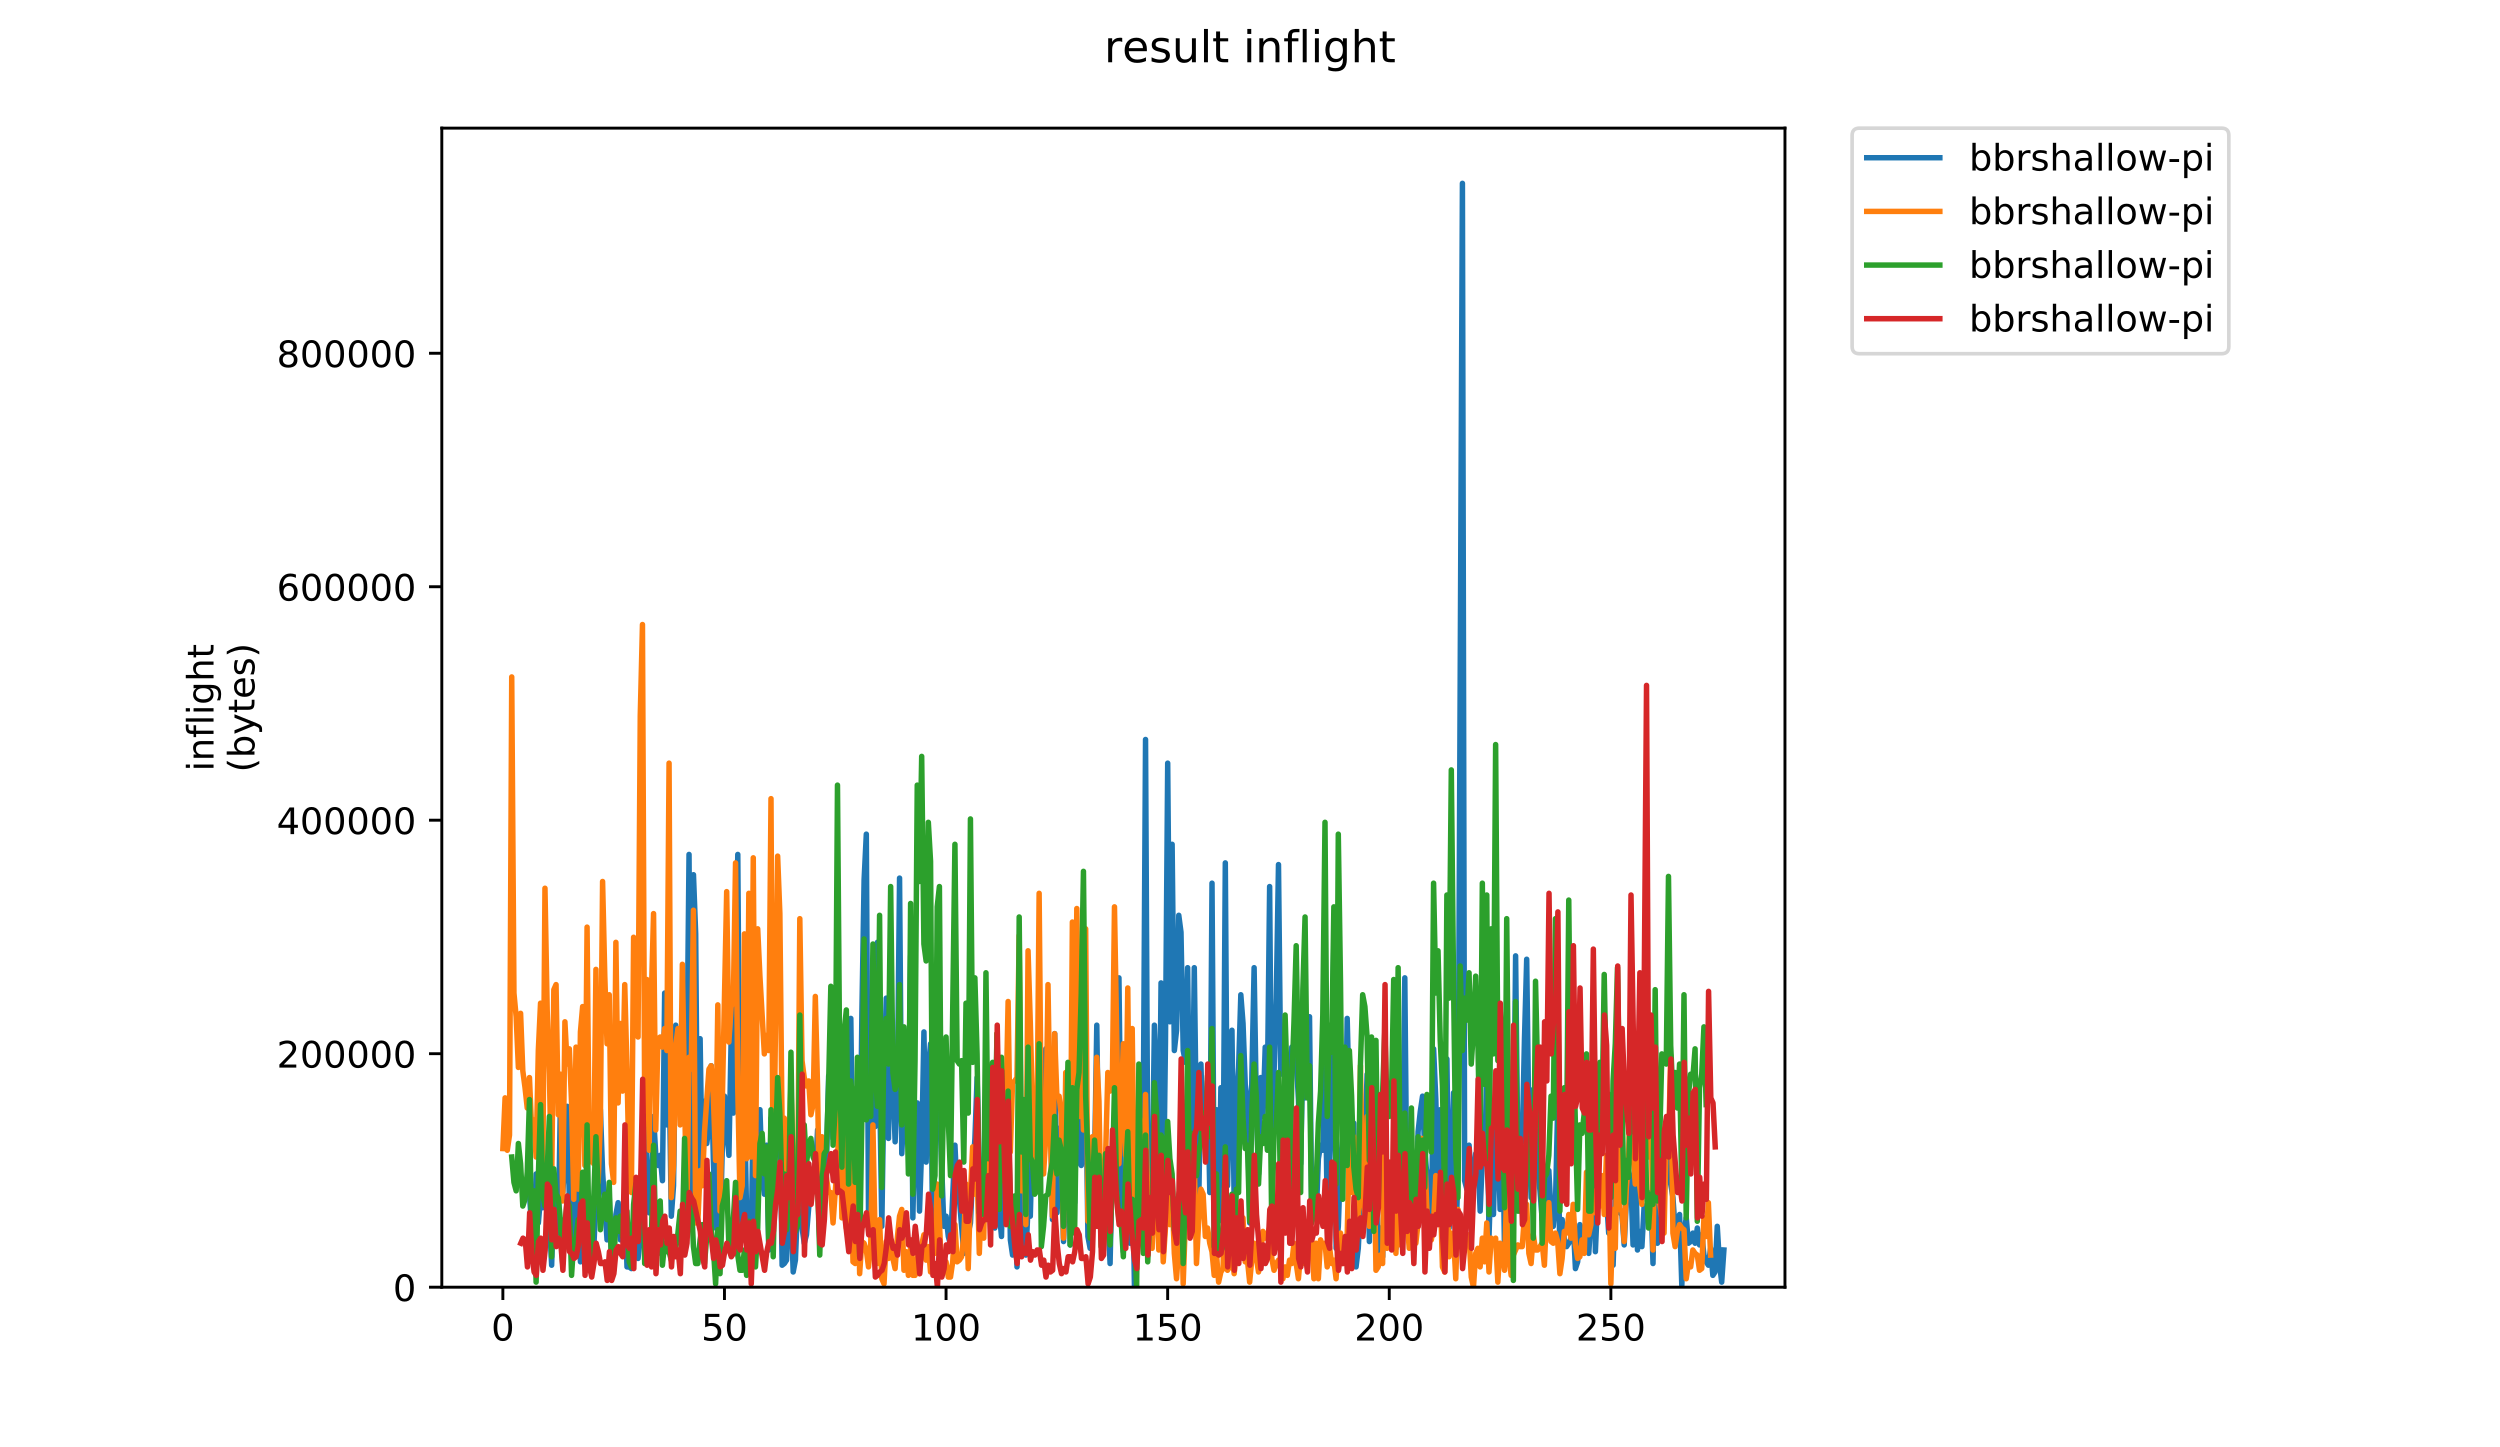 <?xml version="1.0" encoding="utf-8" standalone="no"?>
<!DOCTYPE svg PUBLIC "-//W3C//DTD SVG 1.1//EN"
  "http://www.w3.org/Graphics/SVG/1.1/DTD/svg11.dtd">
<!-- Created with matplotlib (https://matplotlib.org/) -->
<svg height="396pt" version="1.1" viewBox="0 0 684 396" width="684pt" xmlns="http://www.w3.org/2000/svg" xmlns:xlink="http://www.w3.org/1999/xlink">
 <defs>
  <style type="text/css">
*{stroke-linecap:butt;stroke-linejoin:round;}
  </style>
 </defs>
 <g id="figure_1">
  <g id="patch_1">
   <path d="M 0 396 
L 684 396 
L 684 0 
L 0 0 
z
" style="fill:#ffffff;"/>
  </g>
  <g id="axes_1">
   <g id="patch_2">
    <path d="M 120.879 352.174 
L 488.365 352.174 
L 488.365 35.062 
L 120.879 35.062 
z
" style="fill:#ffffff;"/>
   </g>
   <g id="matplotlib.axis_1">
    <g id="xtick_1">
     <g id="line2d_1">
      <defs>
       <path d="M 0 0 
L 0 3.5 
" id="m3a6abc4d41" style="stroke:#000000;stroke-width:0.8;"/>
      </defs>
      <g>
       <use style="stroke:#000000;stroke-width:0.8;" x="137.583" xlink:href="#m3a6abc4d41" y="352.174"/>
      </g>
     </g>
     <g id="text_1">
      <!-- 0 -->
      <defs>
       <path d="M 31.781 66.406 
Q 24.172 66.406 20.328 58.906 
Q 16.5 51.422 16.5 36.375 
Q 16.5 21.391 20.328 13.891 
Q 24.172 6.391 31.781 6.391 
Q 39.453 6.391 43.281 13.891 
Q 47.125 21.391 47.125 36.375 
Q 47.125 51.422 43.281 58.906 
Q 39.453 66.406 31.781 66.406 
z
M 31.781 74.219 
Q 44.047 74.219 50.516 64.516 
Q 56.984 54.828 56.984 36.375 
Q 56.984 17.969 50.516 8.266 
Q 44.047 -1.422 31.781 -1.422 
Q 19.531 -1.422 13.062 8.266 
Q 6.594 17.969 6.594 36.375 
Q 6.594 54.828 13.062 64.516 
Q 19.531 74.219 31.781 74.219 
z
" id="DejaVuSans-48"/>
      </defs>
      <g transform="translate(134.401 366.773)scale(0.1 -0.1)">
       <use xlink:href="#DejaVuSans-48"/>
      </g>
     </g>
    </g>
    <g id="xtick_2">
     <g id="line2d_2">
      <g>
       <use style="stroke:#000000;stroke-width:0.8;" x="198.212" xlink:href="#m3a6abc4d41" y="352.174"/>
      </g>
     </g>
     <g id="text_2">
      <!-- 50 -->
      <defs>
       <path d="M 10.797 72.906 
L 49.516 72.906 
L 49.516 64.594 
L 19.828 64.594 
L 19.828 46.734 
Q 21.969 47.469 24.109 47.828 
Q 26.266 48.188 28.422 48.188 
Q 40.625 48.188 47.75 41.5 
Q 54.891 34.812 54.891 23.391 
Q 54.891 11.625 47.562 5.094 
Q 40.234 -1.422 26.906 -1.422 
Q 22.312 -1.422 17.547 -0.641 
Q 12.797 0.141 7.719 1.703 
L 7.719 11.625 
Q 12.109 9.234 16.797 8.062 
Q 21.484 6.891 26.703 6.891 
Q 35.156 6.891 40.078 11.328 
Q 45.016 15.766 45.016 23.391 
Q 45.016 31 40.078 35.438 
Q 35.156 39.891 26.703 39.891 
Q 22.75 39.891 18.812 39.016 
Q 14.891 38.141 10.797 36.281 
z
" id="DejaVuSans-53"/>
      </defs>
      <g transform="translate(191.85 366.773)scale(0.1 -0.1)">
       <use xlink:href="#DejaVuSans-53"/>
       <use x="63.623" xlink:href="#DejaVuSans-48"/>
      </g>
     </g>
    </g>
    <g id="xtick_3">
     <g id="line2d_3">
      <g>
       <use style="stroke:#000000;stroke-width:0.8;" x="258.842" xlink:href="#m3a6abc4d41" y="352.174"/>
      </g>
     </g>
     <g id="text_3">
      <!-- 100 -->
      <defs>
       <path d="M 12.406 8.297 
L 28.516 8.297 
L 28.516 63.922 
L 10.984 60.406 
L 10.984 69.391 
L 28.422 72.906 
L 38.281 72.906 
L 38.281 8.297 
L 54.391 8.297 
L 54.391 0 
L 12.406 0 
z
" id="DejaVuSans-49"/>
      </defs>
      <g transform="translate(249.298 366.773)scale(0.1 -0.1)">
       <use xlink:href="#DejaVuSans-49"/>
       <use x="63.623" xlink:href="#DejaVuSans-48"/>
       <use x="127.246" xlink:href="#DejaVuSans-48"/>
      </g>
     </g>
    </g>
    <g id="xtick_4">
     <g id="line2d_4">
      <g>
       <use style="stroke:#000000;stroke-width:0.8;" x="319.472" xlink:href="#m3a6abc4d41" y="352.174"/>
      </g>
     </g>
     <g id="text_4">
      <!-- 150 -->
      <g transform="translate(309.928 366.773)scale(0.1 -0.1)">
       <use xlink:href="#DejaVuSans-49"/>
       <use x="63.623" xlink:href="#DejaVuSans-53"/>
       <use x="127.246" xlink:href="#DejaVuSans-48"/>
      </g>
     </g>
    </g>
    <g id="xtick_5">
     <g id="line2d_5">
      <g>
       <use style="stroke:#000000;stroke-width:0.8;" x="380.102" xlink:href="#m3a6abc4d41" y="352.174"/>
      </g>
     </g>
     <g id="text_5">
      <!-- 200 -->
      <defs>
       <path d="M 19.188 8.297 
L 53.609 8.297 
L 53.609 0 
L 7.328 0 
L 7.328 8.297 
Q 12.938 14.109 22.625 23.891 
Q 32.328 33.688 34.812 36.531 
Q 39.547 41.844 41.422 45.531 
Q 43.312 49.219 43.312 52.781 
Q 43.312 58.594 39.234 62.25 
Q 35.156 65.922 28.609 65.922 
Q 23.969 65.922 18.812 64.312 
Q 13.672 62.703 7.812 59.422 
L 7.812 69.391 
Q 13.766 71.781 18.938 73 
Q 24.125 74.219 28.422 74.219 
Q 39.75 74.219 46.484 68.547 
Q 53.219 62.891 53.219 53.422 
Q 53.219 48.922 51.531 44.891 
Q 49.859 40.875 45.406 35.406 
Q 44.188 33.984 37.641 27.219 
Q 31.109 20.453 19.188 8.297 
z
" id="DejaVuSans-50"/>
      </defs>
      <g transform="translate(370.558 366.773)scale(0.1 -0.1)">
       <use xlink:href="#DejaVuSans-50"/>
       <use x="63.623" xlink:href="#DejaVuSans-48"/>
       <use x="127.246" xlink:href="#DejaVuSans-48"/>
      </g>
     </g>
    </g>
    <g id="xtick_6">
     <g id="line2d_6">
      <g>
       <use style="stroke:#000000;stroke-width:0.8;" x="440.732" xlink:href="#m3a6abc4d41" y="352.174"/>
      </g>
     </g>
     <g id="text_6">
      <!-- 250 -->
      <g transform="translate(431.188 366.773)scale(0.1 -0.1)">
       <use xlink:href="#DejaVuSans-50"/>
       <use x="63.623" xlink:href="#DejaVuSans-53"/>
       <use x="127.246" xlink:href="#DejaVuSans-48"/>
      </g>
     </g>
    </g>
   </g>
   <g id="matplotlib.axis_2">
    <g id="ytick_1">
     <g id="line2d_7">
      <defs>
       <path d="M 0 0 
L -3.5 0 
" id="m610b59966b" style="stroke:#000000;stroke-width:0.8;"/>
      </defs>
      <g>
       <use style="stroke:#000000;stroke-width:0.8;" x="120.879" xlink:href="#m610b59966b" y="352.174"/>
      </g>
     </g>
     <g id="text_7">
      <!-- 0 -->
      <g transform="translate(107.516 355.973)scale(0.1 -0.1)">
       <use xlink:href="#DejaVuSans-48"/>
      </g>
     </g>
    </g>
    <g id="ytick_2">
     <g id="line2d_8">
      <g>
       <use style="stroke:#000000;stroke-width:0.8;" x="120.879" xlink:href="#m610b59966b" y="288.293"/>
      </g>
     </g>
     <g id="text_8">
      <!-- 200000 -->
      <g transform="translate(75.704 292.092)scale(0.1 -0.1)">
       <use xlink:href="#DejaVuSans-50"/>
       <use x="63.623" xlink:href="#DejaVuSans-48"/>
       <use x="127.246" xlink:href="#DejaVuSans-48"/>
       <use x="190.869" xlink:href="#DejaVuSans-48"/>
       <use x="254.492" xlink:href="#DejaVuSans-48"/>
       <use x="318.115" xlink:href="#DejaVuSans-48"/>
      </g>
     </g>
    </g>
    <g id="ytick_3">
     <g id="line2d_9">
      <g>
       <use style="stroke:#000000;stroke-width:0.8;" x="120.879" xlink:href="#m610b59966b" y="224.412"/>
      </g>
     </g>
     <g id="text_9">
      <!-- 400000 -->
      <defs>
       <path d="M 37.797 64.312 
L 12.891 25.391 
L 37.797 25.391 
z
M 35.203 72.906 
L 47.609 72.906 
L 47.609 25.391 
L 58.016 25.391 
L 58.016 17.188 
L 47.609 17.188 
L 47.609 0 
L 37.797 0 
L 37.797 17.188 
L 4.891 17.188 
L 4.891 26.703 
z
" id="DejaVuSans-52"/>
      </defs>
      <g transform="translate(75.704 228.212)scale(0.1 -0.1)">
       <use xlink:href="#DejaVuSans-52"/>
       <use x="63.623" xlink:href="#DejaVuSans-48"/>
       <use x="127.246" xlink:href="#DejaVuSans-48"/>
       <use x="190.869" xlink:href="#DejaVuSans-48"/>
       <use x="254.492" xlink:href="#DejaVuSans-48"/>
       <use x="318.115" xlink:href="#DejaVuSans-48"/>
      </g>
     </g>
    </g>
    <g id="ytick_4">
     <g id="line2d_10">
      <g>
       <use style="stroke:#000000;stroke-width:0.8;" x="120.879" xlink:href="#m610b59966b" y="160.531"/>
      </g>
     </g>
     <g id="text_10">
      <!-- 600000 -->
      <defs>
       <path d="M 33.016 40.375 
Q 26.375 40.375 22.484 35.828 
Q 18.609 31.297 18.609 23.391 
Q 18.609 15.531 22.484 10.953 
Q 26.375 6.391 33.016 6.391 
Q 39.656 6.391 43.531 10.953 
Q 47.406 15.531 47.406 23.391 
Q 47.406 31.297 43.531 35.828 
Q 39.656 40.375 33.016 40.375 
z
M 52.594 71.297 
L 52.594 62.312 
Q 48.875 64.062 45.094 64.984 
Q 41.312 65.922 37.594 65.922 
Q 27.828 65.922 22.672 59.328 
Q 17.531 52.734 16.797 39.406 
Q 19.672 43.656 24.016 45.922 
Q 28.375 48.188 33.594 48.188 
Q 44.578 48.188 50.953 41.516 
Q 57.328 34.859 57.328 23.391 
Q 57.328 12.156 50.688 5.359 
Q 44.047 -1.422 33.016 -1.422 
Q 20.359 -1.422 13.672 8.266 
Q 6.984 17.969 6.984 36.375 
Q 6.984 53.656 15.188 63.938 
Q 23.391 74.219 37.203 74.219 
Q 40.922 74.219 44.703 73.484 
Q 48.484 72.75 52.594 71.297 
z
" id="DejaVuSans-54"/>
      </defs>
      <g transform="translate(75.704 164.331)scale(0.1 -0.1)">
       <use xlink:href="#DejaVuSans-54"/>
       <use x="63.623" xlink:href="#DejaVuSans-48"/>
       <use x="127.246" xlink:href="#DejaVuSans-48"/>
       <use x="190.869" xlink:href="#DejaVuSans-48"/>
       <use x="254.492" xlink:href="#DejaVuSans-48"/>
       <use x="318.115" xlink:href="#DejaVuSans-48"/>
      </g>
     </g>
    </g>
    <g id="ytick_5">
     <g id="line2d_11">
      <g>
       <use style="stroke:#000000;stroke-width:0.8;" x="120.879" xlink:href="#m610b59966b" y="96.65"/>
      </g>
     </g>
     <g id="text_11">
      <!-- 800000 -->
      <defs>
       <path d="M 31.781 34.625 
Q 24.75 34.625 20.719 30.859 
Q 16.703 27.094 16.703 20.516 
Q 16.703 13.922 20.719 10.156 
Q 24.75 6.391 31.781 6.391 
Q 38.812 6.391 42.859 10.172 
Q 46.922 13.969 46.922 20.516 
Q 46.922 27.094 42.891 30.859 
Q 38.875 34.625 31.781 34.625 
z
M 21.922 38.812 
Q 15.578 40.375 12.031 44.719 
Q 8.5 49.078 8.5 55.328 
Q 8.5 64.062 14.719 69.141 
Q 20.953 74.219 31.781 74.219 
Q 42.672 74.219 48.875 69.141 
Q 55.078 64.062 55.078 55.328 
Q 55.078 49.078 51.531 44.719 
Q 48 40.375 41.703 38.812 
Q 48.828 37.156 52.797 32.312 
Q 56.781 27.484 56.781 20.516 
Q 56.781 9.906 50.312 4.234 
Q 43.844 -1.422 31.781 -1.422 
Q 19.734 -1.422 13.25 4.234 
Q 6.781 9.906 6.781 20.516 
Q 6.781 27.484 10.781 32.312 
Q 14.797 37.156 21.922 38.812 
z
M 18.312 54.391 
Q 18.312 48.734 21.844 45.562 
Q 25.391 42.391 31.781 42.391 
Q 38.141 42.391 41.719 45.562 
Q 45.312 48.734 45.312 54.391 
Q 45.312 60.062 41.719 63.234 
Q 38.141 66.406 31.781 66.406 
Q 25.391 66.406 21.844 63.234 
Q 18.312 60.062 18.312 54.391 
z
" id="DejaVuSans-56"/>
      </defs>
      <g transform="translate(75.704 100.45)scale(0.1 -0.1)">
       <use xlink:href="#DejaVuSans-56"/>
       <use x="63.623" xlink:href="#DejaVuSans-48"/>
       <use x="127.246" xlink:href="#DejaVuSans-48"/>
       <use x="190.869" xlink:href="#DejaVuSans-48"/>
       <use x="254.492" xlink:href="#DejaVuSans-48"/>
       <use x="318.115" xlink:href="#DejaVuSans-48"/>
      </g>
     </g>
    </g>
    <g id="text_12">
     <!-- inflight -->
     <defs>
      <path d="M 9.422 54.688 
L 18.406 54.688 
L 18.406 0 
L 9.422 0 
z
M 9.422 75.984 
L 18.406 75.984 
L 18.406 64.594 
L 9.422 64.594 
z
" id="DejaVuSans-105"/>
      <path d="M 54.891 33.016 
L 54.891 0 
L 45.906 0 
L 45.906 32.719 
Q 45.906 40.484 42.875 44.328 
Q 39.844 48.188 33.797 48.188 
Q 26.516 48.188 22.312 43.547 
Q 18.109 38.922 18.109 30.906 
L 18.109 0 
L 9.078 0 
L 9.078 54.688 
L 18.109 54.688 
L 18.109 46.188 
Q 21.344 51.125 25.703 53.562 
Q 30.078 56 35.797 56 
Q 45.219 56 50.047 50.172 
Q 54.891 44.344 54.891 33.016 
z
" id="DejaVuSans-110"/>
      <path d="M 37.109 75.984 
L 37.109 68.5 
L 28.516 68.5 
Q 23.688 68.5 21.797 66.547 
Q 19.922 64.594 19.922 59.516 
L 19.922 54.688 
L 34.719 54.688 
L 34.719 47.703 
L 19.922 47.703 
L 19.922 0 
L 10.891 0 
L 10.891 47.703 
L 2.297 47.703 
L 2.297 54.688 
L 10.891 54.688 
L 10.891 58.5 
Q 10.891 67.625 15.141 71.797 
Q 19.391 75.984 28.609 75.984 
z
" id="DejaVuSans-102"/>
      <path d="M 9.422 75.984 
L 18.406 75.984 
L 18.406 0 
L 9.422 0 
z
" id="DejaVuSans-108"/>
      <path d="M 45.406 27.984 
Q 45.406 37.75 41.375 43.109 
Q 37.359 48.484 30.078 48.484 
Q 22.859 48.484 18.828 43.109 
Q 14.797 37.75 14.797 27.984 
Q 14.797 18.266 18.828 12.891 
Q 22.859 7.516 30.078 7.516 
Q 37.359 7.516 41.375 12.891 
Q 45.406 18.266 45.406 27.984 
z
M 54.391 6.781 
Q 54.391 -7.172 48.188 -13.984 
Q 42 -20.797 29.203 -20.797 
Q 24.469 -20.797 20.266 -20.094 
Q 16.062 -19.391 12.109 -17.922 
L 12.109 -9.188 
Q 16.062 -11.328 19.922 -12.344 
Q 23.781 -13.375 27.781 -13.375 
Q 36.625 -13.375 41.016 -8.766 
Q 45.406 -4.156 45.406 5.172 
L 45.406 9.625 
Q 42.625 4.781 38.281 2.391 
Q 33.938 0 27.875 0 
Q 17.828 0 11.672 7.656 
Q 5.516 15.328 5.516 27.984 
Q 5.516 40.672 11.672 48.328 
Q 17.828 56 27.875 56 
Q 33.938 56 38.281 53.609 
Q 42.625 51.219 45.406 46.391 
L 45.406 54.688 
L 54.391 54.688 
z
" id="DejaVuSans-103"/>
      <path d="M 54.891 33.016 
L 54.891 0 
L 45.906 0 
L 45.906 32.719 
Q 45.906 40.484 42.875 44.328 
Q 39.844 48.188 33.797 48.188 
Q 26.516 48.188 22.312 43.547 
Q 18.109 38.922 18.109 30.906 
L 18.109 0 
L 9.078 0 
L 9.078 75.984 
L 18.109 75.984 
L 18.109 46.188 
Q 21.344 51.125 25.703 53.562 
Q 30.078 56 35.797 56 
Q 45.219 56 50.047 50.172 
Q 54.891 44.344 54.891 33.016 
z
" id="DejaVuSans-104"/>
      <path d="M 18.312 70.219 
L 18.312 54.688 
L 36.812 54.688 
L 36.812 47.703 
L 18.312 47.703 
L 18.312 18.016 
Q 18.312 11.328 20.141 9.422 
Q 21.969 7.516 27.594 7.516 
L 36.812 7.516 
L 36.812 0 
L 27.594 0 
Q 17.188 0 13.234 3.875 
Q 9.281 7.766 9.281 18.016 
L 9.281 47.703 
L 2.688 47.703 
L 2.688 54.688 
L 9.281 54.688 
L 9.281 70.219 
z
" id="DejaVuSans-116"/>
     </defs>
     <g transform="translate(58.426 211.018)rotate(-90)scale(0.1 -0.1)">
      <use xlink:href="#DejaVuSans-105"/>
      <use x="27.783" xlink:href="#DejaVuSans-110"/>
      <use x="91.162" xlink:href="#DejaVuSans-102"/>
      <use x="126.367" xlink:href="#DejaVuSans-108"/>
      <use x="154.15" xlink:href="#DejaVuSans-105"/>
      <use x="181.934" xlink:href="#DejaVuSans-103"/>
      <use x="245.41" xlink:href="#DejaVuSans-104"/>
      <use x="308.789" xlink:href="#DejaVuSans-116"/>
     </g>
     <!-- (bytes) -->
     <defs>
      <path d="M 31 75.875 
Q 24.469 64.656 21.281 53.656 
Q 18.109 42.672 18.109 31.391 
Q 18.109 20.125 21.312 9.062 
Q 24.516 -2 31 -13.188 
L 23.188 -13.188 
Q 15.875 -1.703 12.234 9.375 
Q 8.594 20.453 8.594 31.391 
Q 8.594 42.281 12.203 53.312 
Q 15.828 64.359 23.188 75.875 
z
" id="DejaVuSans-40"/>
      <path d="M 48.688 27.297 
Q 48.688 37.203 44.609 42.844 
Q 40.531 48.484 33.406 48.484 
Q 26.266 48.484 22.188 42.844 
Q 18.109 37.203 18.109 27.297 
Q 18.109 17.391 22.188 11.75 
Q 26.266 6.109 33.406 6.109 
Q 40.531 6.109 44.609 11.75 
Q 48.688 17.391 48.688 27.297 
z
M 18.109 46.391 
Q 20.953 51.266 25.266 53.625 
Q 29.594 56 35.594 56 
Q 45.562 56 51.781 48.094 
Q 58.016 40.188 58.016 27.297 
Q 58.016 14.406 51.781 6.484 
Q 45.562 -1.422 35.594 -1.422 
Q 29.594 -1.422 25.266 0.953 
Q 20.953 3.328 18.109 8.203 
L 18.109 0 
L 9.078 0 
L 9.078 75.984 
L 18.109 75.984 
z
" id="DejaVuSans-98"/>
      <path d="M 32.172 -5.078 
Q 28.375 -14.844 24.75 -17.812 
Q 21.141 -20.797 15.094 -20.797 
L 7.906 -20.797 
L 7.906 -13.281 
L 13.188 -13.281 
Q 16.891 -13.281 18.938 -11.516 
Q 21 -9.766 23.484 -3.219 
L 25.094 0.875 
L 2.984 54.688 
L 12.5 54.688 
L 29.594 11.922 
L 46.688 54.688 
L 56.203 54.688 
z
" id="DejaVuSans-121"/>
      <path d="M 56.203 29.594 
L 56.203 25.203 
L 14.891 25.203 
Q 15.484 15.922 20.484 11.062 
Q 25.484 6.203 34.422 6.203 
Q 39.594 6.203 44.453 7.469 
Q 49.312 8.734 54.109 11.281 
L 54.109 2.781 
Q 49.266 0.734 44.188 -0.344 
Q 39.109 -1.422 33.891 -1.422 
Q 20.797 -1.422 13.156 6.188 
Q 5.516 13.812 5.516 26.812 
Q 5.516 40.234 12.766 48.109 
Q 20.016 56 32.328 56 
Q 43.359 56 49.781 48.891 
Q 56.203 41.797 56.203 29.594 
z
M 47.219 32.234 
Q 47.125 39.594 43.094 43.984 
Q 39.062 48.391 32.422 48.391 
Q 24.906 48.391 20.391 44.141 
Q 15.875 39.891 15.188 32.172 
z
" id="DejaVuSans-101"/>
      <path d="M 44.281 53.078 
L 44.281 44.578 
Q 40.484 46.531 36.375 47.5 
Q 32.281 48.484 27.875 48.484 
Q 21.188 48.484 17.844 46.438 
Q 14.5 44.391 14.5 40.281 
Q 14.5 37.156 16.891 35.375 
Q 19.281 33.594 26.516 31.984 
L 29.594 31.297 
Q 39.156 29.25 43.188 25.516 
Q 47.219 21.781 47.219 15.094 
Q 47.219 7.469 41.188 3.016 
Q 35.156 -1.422 24.609 -1.422 
Q 20.219 -1.422 15.453 -0.562 
Q 10.688 0.297 5.422 2 
L 5.422 11.281 
Q 10.406 8.688 15.234 7.391 
Q 20.062 6.109 24.812 6.109 
Q 31.156 6.109 34.562 8.281 
Q 37.984 10.453 37.984 14.406 
Q 37.984 18.062 35.516 20.016 
Q 33.062 21.969 24.703 23.781 
L 21.578 24.516 
Q 13.234 26.266 9.516 29.906 
Q 5.812 33.547 5.812 39.891 
Q 5.812 47.609 11.281 51.797 
Q 16.75 56 26.812 56 
Q 31.781 56 36.172 55.266 
Q 40.578 54.547 44.281 53.078 
z
" id="DejaVuSans-115"/>
      <path d="M 8.016 75.875 
L 15.828 75.875 
Q 23.141 64.359 26.781 53.312 
Q 30.422 42.281 30.422 31.391 
Q 30.422 20.453 26.781 9.375 
Q 23.141 -1.703 15.828 -13.188 
L 8.016 -13.188 
Q 14.5 -2 17.703 9.062 
Q 20.906 20.125 20.906 31.391 
Q 20.906 42.672 17.703 53.656 
Q 14.5 64.656 8.016 75.875 
z
" id="DejaVuSans-41"/>
     </defs>
     <g transform="translate(69.624 211.295)rotate(-90)scale(0.1 -0.1)">
      <use xlink:href="#DejaVuSans-40"/>
      <use x="39.014" xlink:href="#DejaVuSans-98"/>
      <use x="102.49" xlink:href="#DejaVuSans-121"/>
      <use x="161.67" xlink:href="#DejaVuSans-116"/>
      <use x="200.879" xlink:href="#DejaVuSans-101"/>
      <use x="262.402" xlink:href="#DejaVuSans-115"/>
      <use x="314.502" xlink:href="#DejaVuSans-41"/>
     </g>
    </g>
   </g>
   <g id="line2d_12">
    <path clip-path="url(#p4227030b49)" d="M 144.867 326.737 
L 145.473 335.987 
L 146.079 338.299 
L 146.685 321.187 
L 147.292 334.599 
L 147.898 327.662 
L 148.504 330.437 
L 149.111 325.812 
L 149.717 332.287 
L 150.323 333.674 
L 150.93 346.162 
L 151.536 326.737 
L 152.142 328.587 
L 152.748 337.374 
L 153.355 299.449 
L 153.961 326.274 
L 154.567 317.949 
L 155.174 302.687 
L 155.78 328.587 
L 156.386 331.362 
L 156.993 340.612 
L 157.599 298.524 
L 158.205 334.137 
L 158.811 345.237 
L 159.418 334.599 
L 160.024 338.299 
L 160.63 331.362 
L 161.237 342.462 
L 161.843 342.462 
L 162.449 341.999 
L 163.056 327.199 
L 163.662 330.899 
L 164.268 303.612 
L 164.874 320.724 
L 166.087 339.224 
L 166.693 327.662 
L 167.3 344.312 
L 167.906 341.074 
L 168.512 332.287 
L 169.119 329.049 
L 169.725 339.224 
L 170.331 331.362 
L 170.937 327.662 
L 171.544 346.624 
L 172.15 346.624 
L 172.756 347.087 
L 173.363 341.074 
L 173.969 330.899 
L 174.575 344.312 
L 175.182 338.762 
L 175.788 322.574 
L 176.394 300.837 
L 177 322.112 
L 177.607 331.824 
L 178.213 321.649 
L 178.819 305.462 
L 179.426 316.099 
L 180.032 318.874 
L 180.638 316.099 
L 181.244 323.037 
L 181.851 271.7 
L 182.457 307.774 
L 183.063 292.512 
L 183.67 332.749 
L 184.276 324.424 
L 184.882 280.487 
L 185.489 296.212 
L 186.095 300.374 
L 186.701 280.487 
L 187.307 296.674 
L 187.914 293.437 
L 188.52 233.775 
L 189.126 332.287 
L 189.733 239.325 
L 190.339 255.512 
L 190.945 331.824 
L 191.552 284.187 
L 192.158 323.962 
L 192.764 301.299 
L 193.37 312.862 
L 193.977 308.237 
L 194.583 291.587 
L 195.189 317.949 
L 195.796 335.987 
L 196.402 305.462 
L 197.008 338.762 
L 197.615 314.249 
L 198.221 299.912 
L 198.827 309.624 
L 199.433 316.099 
L 200.04 284.187 
L 200.646 304.537 
L 201.859 233.775 
L 202.465 317.024 
L 203.071 338.299 
L 203.678 300.374 
L 204.284 333.212 
L 204.89 331.362 
L 205.496 342.924 
L 206.103 299.912 
L 206.709 341.999 
L 207.315 320.724 
L 207.922 303.612 
L 208.528 322.112 
L 209.134 326.737 
L 209.741 313.324 
L 210.347 341.999 
L 210.953 305.924 
L 211.559 309.624 
L 212.166 308.237 
L 212.772 301.762 
L 213.378 303.612 
L 213.985 346.162 
L 214.591 345.699 
L 215.197 344.774 
L 215.804 323.037 
L 216.41 330.899 
L 217.016 348.012 
L 217.622 344.774 
L 218.229 329.512 
L 218.835 320.262 
L 219.441 335.987 
L 220.048 340.149 
L 220.654 337.837 
L 221.26 330.437 
L 221.866 327.199 
L 222.473 324.887 
L 223.079 321.187 
L 223.685 309.162 
L 224.292 340.149 
L 224.898 316.562 
L 225.504 315.174 
L 226.111 318.412 
L 226.717 294.362 
L 227.323 298.062 
L 227.929 311.474 
L 228.536 270.775 
L 229.142 292.974 
L 229.748 285.112 
L 230.355 324.424 
L 230.961 318.412 
L 231.567 299.912 
L 232.174 302.224 
L 232.78 278.637 
L 233.386 323.962 
L 233.992 328.587 
L 234.599 304.537 
L 235.205 329.049 
L 235.811 277.25 
L 236.418 240.712 
L 237.024 228.225 
L 237.63 333.212 
L 238.237 332.749 
L 238.843 272.625 
L 239.449 308.237 
L 240.055 257.825 
L 241.268 335.524 
L 241.874 294.824 
L 242.481 273.087 
L 243.087 311.474 
L 243.693 269.85 
L 244.3 296.212 
L 244.906 312.399 
L 245.512 298.524 
L 246.118 240.25 
L 246.725 315.637 
L 247.331 303.149 
L 247.937 296.674 
L 248.544 305.924 
L 249.15 261.525 
L 249.756 333.212 
L 250.363 304.999 
L 250.969 301.762 
L 251.575 331.362 
L 252.181 313.787 
L 252.788 282.337 
L 253.394 317.949 
L 254 292.049 
L 254.607 285.574 
L 255.213 341.537 
L 255.819 309.162 
L 256.425 311.012 
L 257.032 302.224 
L 258.244 335.524 
L 258.851 332.749 
L 259.457 338.299 
L 260.063 340.612 
L 261.276 313.324 
L 261.882 326.737 
L 262.488 328.124 
L 263.701 342.924 
L 264.307 342.462 
L 264.914 337.374 
L 265.52 334.599 
L 266.126 320.724 
L 266.733 311.474 
L 267.339 294.824 
L 267.945 322.112 
L 268.551 329.049 
L 269.158 327.662 
L 269.764 298.062 
L 270.37 329.049 
L 270.977 303.612 
L 271.583 335.524 
L 272.189 335.987 
L 272.796 327.662 
L 273.402 331.824 
L 274.008 338.299 
L 274.614 307.774 
L 275.221 320.262 
L 275.827 299.449 
L 276.433 339.224 
L 277.04 343.387 
L 277.646 328.587 
L 278.252 346.624 
L 278.859 315.174 
L 279.465 340.612 
L 280.071 332.749 
L 280.677 343.387 
L 281.284 329.974 
L 281.89 332.749 
L 282.496 309.624 
L 283.103 319.337 
L 283.709 318.874 
L 284.315 276.325 
L 284.922 313.324 
L 285.528 306.849 
L 286.134 286.962 
L 286.74 296.212 
L 287.347 297.599 
L 287.953 333.674 
L 288.559 282.799 
L 289.166 331.824 
L 289.772 308.699 
L 290.378 320.262 
L 290.984 339.687 
L 291.591 325.812 
L 292.197 295.749 
L 292.803 340.612 
L 293.41 318.874 
L 294.016 329.049 
L 294.622 277.712 
L 295.229 317.949 
L 295.835 318.874 
L 296.441 312.862 
L 297.047 294.824 
L 297.654 338.299 
L 298.26 341.537 
L 298.866 321.187 
L 299.473 317.949 
L 300.079 280.487 
L 300.685 323.499 
L 301.292 320.262 
L 301.898 338.299 
L 302.504 319.337 
L 303.11 331.362 
L 303.717 345.699 
L 304.323 317.949 
L 304.929 326.274 
L 305.536 316.099 
L 306.142 267.537 
L 306.748 319.799 
L 307.355 342.462 
L 307.961 324.424 
L 308.567 319.799 
L 309.173 340.149 
L 309.78 314.712 
L 310.386 352.174 
L 310.992 341.537 
L 311.599 300.374 
L 312.205 308.237 
L 312.811 303.149 
L 313.418 202.325 
L 314.024 318.412 
L 314.63 317.487 
L 315.236 324.424 
L 315.843 280.487 
L 316.449 296.212 
L 317.055 329.974 
L 317.662 268.925 
L 318.268 332.749 
L 318.874 285.112 
L 319.481 208.8 
L 320.087 279.562 
L 320.693 231 
L 321.299 287.424 
L 321.906 281.874 
L 322.512 250.425 
L 323.118 255.05 
L 323.725 287.424 
L 324.331 290.662 
L 324.937 264.762 
L 325.543 316.562 
L 326.15 314.249 
L 326.756 264.762 
L 327.362 310.549 
L 327.969 329.512 
L 328.575 291.124 
L 329.181 312.862 
L 329.788 312.862 
L 330.394 295.749 
L 331 326.274 
L 331.606 241.637 
L 332.213 331.824 
L 332.819 303.612 
L 333.425 334.137 
L 334.032 297.599 
L 334.638 322.112 
L 335.244 236.087 
L 335.851 324.424 
L 336.457 297.137 
L 337.063 281.874 
L 337.669 329.512 
L 338.276 301.762 
L 338.882 292.049 
L 339.488 272.162 
L 340.095 280.024 
L 340.701 296.674 
L 341.307 301.299 
L 341.914 334.599 
L 342.52 293.899 
L 343.126 264.762 
L 343.732 302.224 
L 344.339 321.187 
L 344.945 294.824 
L 345.551 305.462 
L 346.158 286.499 
L 346.764 296.674 
L 347.37 242.562 
L 347.977 318.412 
L 348.583 293.437 
L 349.189 273.087 
L 349.795 236.55 
L 350.402 293.899 
L 351.008 284.649 
L 351.614 292.512 
L 352.221 289.274 
L 352.827 326.737 
L 353.433 286.499 
L 354.04 289.274 
L 354.646 289.737 
L 355.252 300.837 
L 355.858 318.412 
L 356.465 287.887 
L 357.071 300.374 
L 357.677 291.124 
L 358.284 278.175 
L 358.89 331.824 
L 359.496 332.287 
L 360.102 333.212 
L 360.709 317.024 
L 361.315 313.324 
L 361.921 314.712 
L 362.528 286.962 
L 363.134 333.212 
L 364.347 302.687 
L 364.953 256.437 
L 365.559 341.537 
L 366.165 335.524 
L 366.772 317.487 
L 367.378 311.474 
L 367.984 317.949 
L 368.591 278.637 
L 369.197 303.149 
L 369.803 307.774 
L 370.41 307.312 
L 371.016 346.624 
L 371.622 341.537 
L 372.835 317.949 
L 373.441 311.474 
L 374.047 293.899 
L 374.654 339.687 
L 375.26 295.287 
L 375.866 329.512 
L 376.473 323.962 
L 377.079 343.849 
L 377.685 335.987 
L 378.291 343.849 
L 378.898 313.787 
L 379.504 324.887 
L 380.11 325.812 
L 380.717 334.137 
L 381.323 336.912 
L 381.929 341.537 
L 382.536 332.749 
L 383.142 331.824 
L 383.748 323.499 
L 384.354 267.537 
L 384.961 331.824 
L 385.567 331.362 
L 386.173 325.349 
L 386.78 341.999 
L 387.386 330.437 
L 387.992 309.624 
L 388.599 304.074 
L 389.205 299.912 
L 389.811 314.712 
L 390.417 321.649 
L 391.024 320.724 
L 391.63 336.449 
L 392.236 286.962 
L 392.843 300.837 
L 393.449 327.662 
L 394.055 303.612 
L 394.661 316.099 
L 395.268 320.724 
L 395.874 289.737 
L 396.48 335.987 
L 397.087 320.262 
L 397.693 298.987 
L 398.299 341.074 
L 398.906 320.262 
L 400.118 50.163 
L 400.724 323.037 
L 401.331 325.349 
L 401.937 313.324 
L 402.543 322.574 
L 403.15 322.574 
L 403.756 315.637 
L 404.362 317.024 
L 404.969 331.362 
L 405.575 317.024 
L 406.181 317.949 
L 406.787 293.437 
L 407.394 338.299 
L 408 319.337 
L 408.606 332.287 
L 409.213 307.774 
L 409.819 309.624 
L 410.425 330.899 
L 411.032 300.374 
L 411.638 342.462 
L 412.244 330.437 
L 412.85 336.449 
L 413.457 344.312 
L 414.063 322.112 
L 414.669 261.525 
L 415.276 315.174 
L 415.882 307.312 
L 416.488 312.399 
L 417.095 284.187 
L 417.701 262.45 
L 418.307 308.699 
L 418.913 327.662 
L 419.52 298.062 
L 420.126 303.612 
L 420.732 319.799 
L 421.339 325.812 
L 421.945 333.674 
L 422.551 335.062 
L 423.158 335.524 
L 423.764 320.262 
L 424.37 331.824 
L 424.976 335.524 
L 425.583 329.049 
L 426.189 302.224 
L 426.795 345.699 
L 427.402 333.674 
L 428.008 339.224 
L 428.614 341.074 
L 429.22 340.149 
L 429.827 338.762 
L 430.433 334.599 
L 431.039 347.087 
L 431.646 345.237 
L 432.252 335.062 
L 432.858 339.687 
L 433.465 337.374 
L 434.071 333.212 
L 434.677 342.924 
L 435.283 333.674 
L 435.89 292.974 
L 436.496 342.462 
L 437.102 328.124 
L 437.709 323.037 
L 438.315 324.424 
L 438.921 329.512 
L 439.528 327.662 
L 440.134 337.374 
L 440.74 333.212 
L 441.346 346.162 
L 442.559 308.699 
L 443.165 331.824 
L 443.772 332.287 
L 444.378 340.612 
L 444.984 328.124 
L 445.591 320.724 
L 446.197 323.037 
L 446.803 340.612 
L 447.409 311.937 
L 448.016 341.999 
L 448.622 336.912 
L 449.228 341.074 
L 449.835 329.974 
L 450.441 333.212 
L 451.047 327.199 
L 451.654 326.274 
L 452.26 345.699 
L 452.866 313.324 
L 453.472 340.149 
L 454.079 319.799 
L 454.685 320.724 
L 455.291 328.124 
L 455.898 313.324 
L 456.504 306.387 
L 457.11 323.962 
L 457.717 327.662 
L 458.323 336.449 
L 458.929 334.137 
L 459.535 332.287 
L 460.142 351.712 
L 460.748 336.912 
L 461.354 333.212 
L 461.961 340.149 
L 462.567 339.687 
L 463.173 337.374 
L 463.779 340.149 
L 464.386 335.987 
L 464.992 340.612 
L 465.598 337.837 
L 466.205 343.387 
L 466.811 345.237 
L 467.417 346.162 
L 468.024 341.537 
L 468.63 348.937 
L 469.236 348.012 
L 469.842 335.524 
L 470.449 345.699 
L 471.055 350.787 
L 471.661 341.999 
L 471.661 341.999 
" style="fill:none;stroke:#1f77b4;stroke-linecap:square;stroke-width:1.5;"/>
   </g>
   <g id="line2d_13">
    <path clip-path="url(#p4227030b49)" d="M 137.583 314.249 
L 138.189 300.374 
L 138.795 314.712 
L 139.401 310.549 
L 140.008 185.212 
L 140.614 271.7 
L 141.22 278.175 
L 141.827 292.049 
L 142.433 277.25 
L 143.039 292.974 
L 143.646 297.599 
L 144.252 303.149 
L 144.858 294.824 
L 145.464 309.162 
L 146.071 306.387 
L 146.677 316.562 
L 147.283 287.424 
L 147.89 274.475 
L 148.496 323.037 
L 149.102 243.025 
L 149.709 276.325 
L 150.315 293.899 
L 150.921 324.887 
L 151.527 270.775 
L 152.134 269.387 
L 152.74 304.999 
L 153.346 293.899 
L 153.953 328.587 
L 154.559 279.562 
L 155.165 291.124 
L 155.771 286.962 
L 156.378 301.762 
L 156.984 328.124 
L 157.59 286.499 
L 158.197 325.349 
L 158.803 282.337 
L 159.409 275.4 
L 160.016 318.874 
L 160.622 253.662 
L 161.228 317.949 
L 161.834 315.637 
L 162.441 318.412 
L 163.047 265.225 
L 163.653 323.499 
L 164.26 306.849 
L 164.866 241.175 
L 165.472 267.075 
L 166.079 285.574 
L 166.685 272.162 
L 167.291 318.412 
L 167.897 323.499 
L 168.504 257.825 
L 169.11 301.762 
L 169.716 280.024 
L 170.323 298.524 
L 170.929 269.387 
L 171.535 292.512 
L 172.142 322.112 
L 172.748 326.274 
L 173.354 256.437 
L 173.96 257.825 
L 174.567 283.724 
L 175.173 195.85 
L 175.779 170.875 
L 176.386 304.074 
L 176.992 268 
L 177.598 314.712 
L 178.205 272.625 
L 178.811 249.962 
L 179.417 309.162 
L 180.023 284.187 
L 180.63 283.724 
L 181.236 286.499 
L 181.842 281.412 
L 182.449 287.424 
L 183.055 208.8 
L 183.661 327.662 
L 184.268 318.874 
L 184.874 286.037 
L 185.48 281.412 
L 186.086 307.774 
L 186.693 263.837 
L 187.905 334.599 
L 188.512 289.274 
L 189.118 292.512 
L 189.724 249.037 
L 190.33 334.599 
L 190.937 334.137 
L 191.543 320.262 
L 192.149 324.424 
L 192.756 309.624 
L 193.968 292.512 
L 194.575 291.587 
L 195.181 300.374 
L 195.787 317.487 
L 196.393 274.937 
L 197 331.362 
L 198.819 243.95 
L 199.425 285.112 
L 200.031 275.4 
L 200.638 274.012 
L 201.244 236.087 
L 201.85 297.599 
L 202.456 327.662 
L 203.063 324.424 
L 203.669 255.512 
L 204.275 317.024 
L 204.882 244.412 
L 205.488 316.562 
L 206.094 234.7 
L 206.701 321.649 
L 207.307 254.125 
L 207.913 267.075 
L 209.126 288.349 
L 209.732 283.262 
L 210.338 287.424 
L 210.945 218.512 
L 211.551 330.437 
L 212.764 234.237 
L 213.37 249.962 
L 213.976 307.774 
L 214.582 305.924 
L 215.189 331.362 
L 215.795 316.562 
L 216.401 296.674 
L 217.008 320.724 
L 217.614 332.749 
L 218.22 330.437 
L 218.827 251.35 
L 219.433 290.199 
L 220.039 294.824 
L 220.645 297.137 
L 221.252 295.749 
L 221.858 304.999 
L 222.464 302.224 
L 223.071 272.625 
L 223.677 297.137 
L 224.283 335.524 
L 224.889 311.012 
L 225.496 327.199 
L 226.102 322.112 
L 226.708 326.274 
L 227.315 326.274 
L 227.921 334.599 
L 229.134 317.487 
L 229.74 300.374 
L 230.346 333.212 
L 230.952 306.387 
L 231.559 335.987 
L 232.165 337.374 
L 232.771 315.637 
L 233.378 345.237 
L 233.984 345.699 
L 234.59 312.399 
L 235.197 348.474 
L 235.803 339.687 
L 236.409 340.149 
L 237.015 341.999 
L 237.622 346.624 
L 238.228 340.612 
L 238.834 307.774 
L 239.441 339.687 
L 240.047 345.699 
L 240.653 333.674 
L 241.26 349.862 
L 241.866 351.249 
L 242.472 339.687 
L 243.078 344.312 
L 243.685 339.687 
L 244.291 344.312 
L 244.897 347.087 
L 245.504 338.762 
L 246.11 332.749 
L 246.716 330.899 
L 247.323 347.549 
L 247.929 342.462 
L 248.535 348.937 
L 249.141 341.537 
L 249.748 348.937 
L 250.354 348.937 
L 250.96 342.924 
L 251.567 348.474 
L 252.173 340.612 
L 252.779 337.837 
L 253.386 344.774 
L 253.992 341.074 
L 254.598 348.012 
L 255.204 341.999 
L 255.811 342.924 
L 256.417 323.962 
L 257.023 334.137 
L 257.63 348.937 
L 258.236 346.162 
L 258.842 345.237 
L 259.448 349.399 
L 260.055 349.399 
L 260.661 345.237 
L 261.267 335.062 
L 261.874 345.237 
L 262.48 344.774 
L 263.086 343.849 
L 263.693 338.299 
L 264.299 323.962 
L 264.905 347.087 
L 265.511 326.737 
L 266.118 313.787 
L 266.724 326.737 
L 267.33 320.262 
L 267.937 342.924 
L 268.543 327.199 
L 269.149 338.762 
L 269.756 309.162 
L 270.362 323.037 
L 270.968 294.824 
L 271.574 320.262 
L 272.181 330.899 
L 272.787 282.799 
L 273.393 321.187 
L 274 308.699 
L 274.606 304.537 
L 275.212 304.074 
L 275.819 274.012 
L 276.425 315.174 
L 277.031 296.212 
L 277.637 295.749 
L 278.244 294.824 
L 278.85 255.975 
L 279.456 325.812 
L 280.063 304.537 
L 280.669 335.062 
L 281.275 260.137 
L 281.882 279.562 
L 282.488 303.149 
L 283.094 319.799 
L 283.7 312.399 
L 284.307 244.412 
L 284.913 311.012 
L 285.519 321.187 
L 286.126 311.012 
L 286.732 269.387 
L 287.338 307.312 
L 287.945 332.749 
L 288.551 282.799 
L 289.157 299.912 
L 289.763 299.912 
L 290.37 304.999 
L 290.976 338.762 
L 291.582 293.437 
L 292.189 293.437 
L 292.795 331.362 
L 293.401 252.275 
L 294.007 314.249 
L 294.614 248.575 
L 295.22 305.462 
L 295.826 291.124 
L 296.433 309.162 
L 297.039 254.125 
L 297.645 334.137 
L 298.252 333.674 
L 298.858 311.012 
L 299.464 321.649 
L 300.07 289.274 
L 300.677 301.299 
L 301.283 335.062 
L 301.889 335.062 
L 302.496 316.099 
L 303.102 293.437 
L 303.708 298.524 
L 304.315 298.062 
L 304.921 248.112 
L 306.133 318.412 
L 306.74 303.612 
L 307.346 285.574 
L 307.952 316.099 
L 308.559 270.312 
L 309.165 330.437 
L 309.771 281.412 
L 310.378 328.587 
L 310.984 332.287 
L 311.59 304.537 
L 312.196 310.549 
L 312.803 328.587 
L 313.409 299.449 
L 314.015 329.974 
L 314.622 326.737 
L 315.228 341.537 
L 315.834 317.949 
L 316.441 328.587 
L 317.047 341.999 
L 317.653 325.349 
L 318.259 345.237 
L 318.866 335.987 
L 319.472 317.949 
L 320.078 335.062 
L 320.685 326.274 
L 321.291 342.924 
L 321.897 349.862 
L 322.504 341.074 
L 323.11 324.424 
L 323.716 351.249 
L 324.322 334.137 
L 324.929 321.649 
L 325.535 331.362 
L 326.141 336.912 
L 326.748 317.487 
L 327.354 345.699 
L 327.96 334.137 
L 328.566 325.349 
L 329.173 326.737 
L 329.779 338.299 
L 330.385 335.987 
L 330.992 340.149 
L 331.598 342.462 
L 332.204 348.937 
L 332.811 342.924 
L 333.417 350.787 
L 334.023 348.012 
L 334.629 347.087 
L 335.236 321.187 
L 335.842 347.549 
L 336.448 346.624 
L 337.055 342.462 
L 337.661 348.474 
L 338.267 341.999 
L 338.874 341.537 
L 339.48 340.612 
L 340.086 333.212 
L 340.692 345.237 
L 341.299 344.774 
L 341.905 350.787 
L 342.511 344.312 
L 343.118 340.149 
L 344.33 348.012 
L 345.543 336.912 
L 346.149 338.762 
L 346.755 337.837 
L 347.362 335.987 
L 347.968 344.312 
L 348.574 347.549 
L 349.181 345.699 
L 349.787 344.774 
L 350.393 347.087 
L 351 349.862 
L 351.606 346.624 
L 352.212 348.937 
L 352.818 344.774 
L 353.425 345.699 
L 354.031 340.149 
L 354.637 345.699 
L 355.244 349.862 
L 355.85 342.924 
L 356.456 345.699 
L 357.063 340.149 
L 357.669 343.849 
L 358.275 343.849 
L 358.881 339.687 
L 359.488 349.862 
L 360.094 340.149 
L 360.7 349.862 
L 361.307 339.224 
L 361.913 341.074 
L 362.519 340.149 
L 363.125 346.624 
L 363.732 341.074 
L 364.338 345.699 
L 364.944 344.774 
L 365.551 349.862 
L 366.157 339.224 
L 366.763 337.374 
L 367.37 345.699 
L 367.976 341.074 
L 368.582 338.299 
L 369.188 312.399 
L 369.795 326.274 
L 370.401 311.012 
L 371.007 338.762 
L 371.614 337.374 
L 372.22 291.587 
L 372.826 327.662 
L 373.433 331.824 
L 374.039 305.462 
L 374.645 335.524 
L 375.251 321.187 
L 375.858 311.012 
L 376.464 347.549 
L 377.07 346.624 
L 377.677 343.387 
L 378.283 345.699 
L 378.889 300.837 
L 379.496 341.537 
L 380.102 321.187 
L 381.921 342.924 
L 382.527 315.637 
L 383.133 340.612 
L 383.74 331.362 
L 384.346 310.087 
L 384.952 333.674 
L 385.559 341.537 
L 386.771 329.512 
L 387.377 340.149 
L 387.984 334.599 
L 388.59 324.424 
L 389.196 311.474 
L 389.803 316.099 
L 390.409 331.362 
L 391.015 336.912 
L 391.622 339.224 
L 392.228 334.599 
L 392.834 321.649 
L 393.44 334.599 
L 394.047 325.812 
L 394.653 346.624 
L 395.259 348.012 
L 395.866 324.887 
L 396.472 343.849 
L 397.078 337.374 
L 397.684 337.837 
L 398.291 349.862 
L 398.897 330.899 
L 400.11 341.537 
L 400.716 337.837 
L 401.322 338.762 
L 401.929 337.837 
L 402.535 349.399 
L 403.141 352.174 
L 403.747 342.924 
L 404.354 341.537 
L 404.96 346.624 
L 405.566 338.762 
L 406.173 345.237 
L 406.779 334.599 
L 407.385 348.012 
L 407.992 338.762 
L 408.598 339.687 
L 409.204 338.762 
L 409.81 350.787 
L 410.417 340.149 
L 411.023 342.462 
L 411.629 347.549 
L 412.236 324.887 
L 412.842 343.849 
L 413.448 348.937 
L 414.055 343.387 
L 415.267 340.612 
L 415.873 341.074 
L 416.48 341.074 
L 417.086 332.749 
L 417.692 329.512 
L 418.299 342.924 
L 418.905 345.699 
L 419.511 337.837 
L 420.118 341.999 
L 420.724 341.999 
L 421.936 340.149 
L 422.543 346.162 
L 423.149 332.287 
L 423.755 329.049 
L 424.362 339.687 
L 424.968 340.149 
L 425.574 337.374 
L 426.181 339.687 
L 426.787 348.474 
L 427.393 344.312 
L 427.999 336.912 
L 428.606 337.374 
L 429.212 332.287 
L 429.818 338.762 
L 430.425 329.512 
L 431.031 340.612 
L 431.637 344.312 
L 432.243 343.849 
L 432.85 339.224 
L 433.456 342.924 
L 434.062 320.724 
L 434.669 337.837 
L 435.275 335.062 
L 435.881 278.637 
L 436.488 331.824 
L 437.094 326.274 
L 437.7 329.974 
L 438.306 321.649 
L 438.913 332.287 
L 439.519 316.099 
L 440.125 319.337 
L 440.732 351.249 
L 441.338 330.899 
L 441.944 341.537 
L 442.551 308.699 
L 443.157 330.899 
L 443.763 331.362 
L 444.369 339.687 
L 444.976 324.887 
L 445.582 317.949 
L 446.188 286.962 
L 446.795 315.174 
L 447.401 323.962 
L 448.007 303.149 
L 448.614 324.424 
L 449.22 329.512 
L 449.826 286.037 
L 450.432 311.937 
L 451.039 316.562 
L 451.645 292.512 
L 452.251 341.999 
L 452.858 304.074 
L 453.464 327.199 
L 454.07 329.049 
L 455.283 337.374 
L 455.889 310.087 
L 456.495 314.249 
L 457.102 288.812 
L 457.708 337.374 
L 458.314 341.074 
L 458.921 336.912 
L 459.527 335.062 
L 460.133 335.987 
L 460.74 336.449 
L 461.346 349.862 
L 461.952 345.699 
L 462.558 346.624 
L 463.165 341.999 
L 463.771 342.924 
L 464.377 343.387 
L 464.984 347.549 
L 465.59 347.087 
L 466.196 333.212 
L 466.802 338.299 
L 467.409 329.049 
L 468.015 343.387 
L 468.015 343.387 
" style="fill:none;stroke:#ff7f0e;stroke-linecap:square;stroke-width:1.5;"/>
   </g>
   <g id="line2d_14">
    <path clip-path="url(#p4227030b49)" d="M 140.008 316.562 
L 140.614 323.499 
L 141.22 325.812 
L 141.827 312.862 
L 142.433 318.412 
L 143.039 329.974 
L 143.646 328.124 
L 144.252 320.724 
L 144.858 300.837 
L 145.464 341.537 
L 146.071 325.812 
L 146.677 350.787 
L 147.283 322.112 
L 147.89 302.224 
L 148.496 326.737 
L 149.102 329.974 
L 149.709 320.262 
L 150.315 305.462 
L 150.921 343.849 
L 151.527 319.799 
L 152.134 326.737 
L 152.74 327.662 
L 153.346 334.137 
L 153.953 345.699 
L 154.559 335.524 
L 155.165 328.587 
L 155.771 329.974 
L 156.378 348.937 
L 156.984 339.687 
L 157.59 338.762 
L 158.197 333.674 
L 158.803 338.762 
L 159.409 320.724 
L 160.016 344.312 
L 160.622 307.774 
L 161.228 342.924 
L 161.834 344.774 
L 163.047 311.012 
L 163.653 325.349 
L 164.26 336.449 
L 164.866 330.899 
L 165.472 326.737 
L 166.079 333.674 
L 166.685 323.499 
L 167.291 345.699 
L 167.897 347.549 
L 168.504 333.212 
L 169.11 336.912 
L 169.716 332.749 
L 170.323 338.299 
L 171.535 331.362 
L 172.142 345.237 
L 172.748 346.624 
L 173.354 329.512 
L 173.96 323.962 
L 174.567 329.974 
L 175.173 331.362 
L 175.779 313.787 
L 176.386 345.699 
L 176.992 337.837 
L 177.598 340.612 
L 178.205 339.687 
L 178.811 313.324 
L 179.417 339.224 
L 180.023 342.924 
L 180.63 328.587 
L 181.236 346.162 
L 181.842 340.149 
L 182.449 342.462 
L 183.055 342.462 
L 183.661 344.774 
L 184.268 339.687 
L 184.874 341.537 
L 185.48 337.374 
L 186.086 331.362 
L 186.693 337.837 
L 187.299 311.474 
L 187.905 333.212 
L 189.118 327.662 
L 189.724 341.074 
L 190.33 345.699 
L 190.937 345.699 
L 191.543 339.224 
L 192.149 335.062 
L 192.756 345.699 
L 193.362 338.299 
L 193.968 321.187 
L 194.575 335.987 
L 195.181 341.537 
L 195.787 351.249 
L 196.393 336.449 
L 197 348.474 
L 197.606 329.974 
L 198.212 327.662 
L 198.819 323.037 
L 199.425 341.074 
L 200.031 339.687 
L 200.638 333.674 
L 201.244 323.499 
L 201.85 343.387 
L 202.456 347.549 
L 203.063 347.549 
L 203.669 341.999 
L 204.275 348.937 
L 204.882 334.137 
L 205.488 347.087 
L 206.094 334.599 
L 206.701 346.624 
L 207.307 335.987 
L 207.913 312.862 
L 208.519 310.087 
L 209.126 321.187 
L 209.732 313.787 
L 210.338 341.074 
L 210.945 303.612 
L 211.551 343.849 
L 212.157 314.249 
L 212.764 294.824 
L 213.37 304.537 
L 213.976 326.737 
L 214.582 321.187 
L 215.189 336.449 
L 215.795 327.662 
L 216.401 287.887 
L 217.008 325.349 
L 217.614 336.912 
L 218.22 335.062 
L 218.827 277.712 
L 219.433 317.949 
L 220.039 307.774 
L 220.645 318.412 
L 221.252 313.324 
L 221.858 311.474 
L 222.464 316.562 
L 223.071 317.949 
L 223.677 323.499 
L 224.283 343.387 
L 224.889 323.962 
L 225.496 315.637 
L 226.102 314.712 
L 226.708 296.674 
L 227.315 269.85 
L 227.921 313.324 
L 228.527 303.149 
L 229.134 214.812 
L 229.74 291.124 
L 230.346 319.337 
L 230.952 282.337 
L 231.559 276.325 
L 232.165 323.962 
L 232.771 295.749 
L 233.378 301.299 
L 233.984 323.499 
L 234.59 289.274 
L 235.197 343.849 
L 235.803 305.924 
L 236.409 256.9 
L 237.015 306.387 
L 237.622 303.149 
L 238.228 305.462 
L 238.834 258.287 
L 239.441 292.049 
L 240.047 302.687 
L 240.653 250.425 
L 241.26 324.887 
L 241.866 284.649 
L 242.472 278.637 
L 243.078 291.124 
L 243.685 242.562 
L 244.291 293.437 
L 244.897 298.062 
L 245.504 294.824 
L 246.11 269.387 
L 246.716 307.774 
L 247.323 280.949 
L 247.929 292.512 
L 248.535 321.187 
L 249.141 247.187 
L 249.748 326.737 
L 250.354 290.199 
L 250.96 214.812 
L 251.567 241.175 
L 252.173 206.95 
L 252.779 258.287 
L 253.386 262.912 
L 253.992 224.987 
L 254.598 235.625 
L 255.204 325.349 
L 255.811 321.649 
L 256.417 248.112 
L 257.023 242.562 
L 257.63 327.199 
L 258.236 297.137 
L 258.842 283.724 
L 259.448 306.387 
L 260.055 321.649 
L 261.267 231 
L 261.874 290.199 
L 262.48 291.124 
L 263.086 290.199 
L 263.693 317.949 
L 264.299 274.475 
L 264.905 304.537 
L 265.511 224.062 
L 266.118 290.662 
L 266.724 267.537 
L 267.33 288.349 
L 267.937 331.824 
L 268.543 328.124 
L 269.149 332.287 
L 269.756 266.15 
L 270.362 317.024 
L 270.968 311.937 
L 271.574 290.662 
L 272.181 310.087 
L 272.787 282.799 
L 273.393 330.899 
L 274 289.274 
L 274.606 323.037 
L 275.819 298.524 
L 276.425 335.524 
L 277.031 329.512 
L 277.637 327.199 
L 278.244 341.537 
L 278.85 250.887 
L 279.456 315.174 
L 280.063 300.837 
L 280.669 332.287 
L 281.275 286.499 
L 281.882 316.562 
L 282.488 317.949 
L 283.094 326.737 
L 283.7 325.812 
L 284.307 285.574 
L 284.913 341.074 
L 285.519 335.524 
L 286.126 327.199 
L 286.732 326.737 
L 287.338 321.187 
L 287.945 317.949 
L 288.551 305.462 
L 289.157 321.187 
L 289.763 311.937 
L 290.37 314.712 
L 290.976 335.524 
L 291.582 321.649 
L 292.189 290.662 
L 292.795 340.612 
L 293.401 297.599 
L 294.007 337.374 
L 294.614 298.062 
L 295.22 293.437 
L 295.826 271.7 
L 296.433 238.4 
L 297.039 299.912 
L 297.645 316.562 
L 298.252 338.762 
L 299.464 311.937 
L 300.07 322.574 
L 300.677 316.099 
L 301.283 341.074 
L 301.889 341.999 
L 302.496 315.637 
L 303.102 333.212 
L 303.708 340.612 
L 304.315 323.037 
L 304.921 297.599 
L 305.527 325.812 
L 306.133 333.674 
L 306.74 334.137 
L 307.346 343.849 
L 307.952 321.187 
L 308.559 309.624 
L 309.165 336.912 
L 309.771 328.124 
L 310.378 337.837 
L 310.984 351.712 
L 311.59 291.124 
L 312.196 334.137 
L 312.803 342.924 
L 313.409 310.549 
L 314.015 345.237 
L 314.622 331.824 
L 315.228 336.912 
L 315.834 296.212 
L 316.441 304.537 
L 317.047 335.062 
L 317.653 310.549 
L 318.259 311.937 
L 318.866 323.962 
L 319.472 306.849 
L 320.078 317.024 
L 320.685 321.187 
L 321.291 336.449 
L 321.897 330.899 
L 322.504 327.199 
L 323.11 324.424 
L 323.716 345.699 
L 324.322 325.349 
L 324.929 287.424 
L 325.535 331.362 
L 326.141 310.087 
L 326.748 312.862 
L 327.354 321.649 
L 327.96 315.174 
L 328.566 312.399 
L 329.173 304.537 
L 329.779 312.399 
L 330.385 294.362 
L 330.992 311.012 
L 331.598 281.412 
L 332.204 341.074 
L 332.811 321.187 
L 333.417 342.462 
L 334.023 341.999 
L 334.629 341.074 
L 335.236 313.787 
L 335.842 341.999 
L 336.448 335.987 
L 337.055 326.737 
L 337.661 342.924 
L 338.267 325.349 
L 338.874 326.274 
L 339.48 288.812 
L 340.086 305.924 
L 340.692 314.249 
L 341.299 313.324 
L 341.905 334.137 
L 342.511 304.074 
L 343.118 291.124 
L 343.724 299.912 
L 344.33 323.962 
L 344.937 311.012 
L 345.543 312.862 
L 346.149 305.462 
L 346.755 314.712 
L 347.362 286.499 
L 347.968 336.912 
L 348.574 310.087 
L 349.181 308.699 
L 349.787 293.437 
L 350.393 329.049 
L 351 323.962 
L 351.606 277.712 
L 352.212 297.599 
L 352.818 329.049 
L 353.425 296.212 
L 354.031 279.562 
L 354.637 258.75 
L 355.85 326.274 
L 356.456 270.775 
L 357.063 250.887 
L 357.669 300.374 
L 358.275 291.587 
L 358.881 334.599 
L 359.488 332.287 
L 360.094 323.962 
L 360.7 307.312 
L 361.307 298.524 
L 361.913 277.712 
L 362.519 224.987 
L 363.125 305.462 
L 363.732 280.487 
L 364.338 287.887 
L 364.944 248.112 
L 365.551 323.962 
L 366.157 228.225 
L 366.763 268.925 
L 367.37 328.124 
L 367.976 286.499 
L 368.582 318.874 
L 369.188 287.424 
L 369.795 299.912 
L 370.401 319.337 
L 371.007 325.349 
L 371.614 327.662 
L 372.22 291.124 
L 372.826 272.162 
L 373.433 275.4 
L 374.039 283.724 
L 374.645 317.487 
L 375.251 283.724 
L 375.858 336.912 
L 376.464 284.649 
L 377.07 329.512 
L 377.677 301.762 
L 378.283 298.987 
L 378.889 281.874 
L 379.496 302.687 
L 380.102 305.462 
L 380.708 300.374 
L 381.314 268 
L 381.921 329.512 
L 382.527 264.762 
L 383.133 324.424 
L 383.74 324.424 
L 384.346 304.537 
L 384.952 326.737 
L 385.559 327.662 
L 386.165 303.149 
L 386.771 338.762 
L 387.377 330.437 
L 387.984 311.012 
L 388.59 318.874 
L 389.196 311.937 
L 389.803 324.887 
L 390.409 299.449 
L 391.015 305.924 
L 391.622 315.174 
L 392.228 241.637 
L 392.834 271.7 
L 393.44 260.137 
L 394.047 284.649 
L 394.653 297.137 
L 395.259 329.049 
L 395.866 244.875 
L 396.472 273.087 
L 397.078 210.65 
L 397.684 268.462 
L 398.291 315.637 
L 398.897 327.662 
L 399.503 264.3 
L 400.11 287.424 
L 400.716 273.087 
L 401.322 279.1 
L 401.929 266.15 
L 402.535 291.124 
L 403.141 281.874 
L 403.747 267.075 
L 404.354 285.112 
L 404.96 317.487 
L 405.566 241.637 
L 406.173 296.674 
L 406.779 244.875 
L 407.385 332.287 
L 407.992 254.125 
L 408.598 288.349 
L 409.204 203.712 
L 409.81 290.199 
L 410.417 274.937 
L 411.023 293.899 
L 411.629 330.437 
L 412.236 251.35 
L 412.842 313.787 
L 413.448 305.924 
L 414.055 350.324 
L 414.661 274.012 
L 415.267 331.362 
L 415.873 331.362 
L 416.48 322.112 
L 417.086 330.437 
L 417.692 319.337 
L 418.905 306.387 
L 419.511 338.762 
L 420.118 268.462 
L 420.724 294.824 
L 421.33 298.524 
L 421.936 340.149 
L 422.543 322.112 
L 423.149 321.187 
L 423.755 316.099 
L 424.362 299.912 
L 424.968 305.924 
L 425.574 251.35 
L 426.181 263.837 
L 426.787 331.362 
L 427.393 300.837 
L 427.999 297.599 
L 428.606 313.324 
L 429.212 246.262 
L 429.818 304.537 
L 430.425 284.187 
L 431.637 330.899 
L 432.243 307.774 
L 432.85 310.087 
L 433.456 304.537 
L 434.062 288.349 
L 434.669 331.362 
L 435.275 331.362 
L 435.881 296.674 
L 436.488 324.424 
L 437.094 314.712 
L 437.7 290.662 
L 438.306 305.462 
L 438.913 266.612 
L 439.519 298.987 
L 440.125 299.449 
L 440.732 327.662 
L 441.338 295.749 
L 441.944 285.574 
L 442.551 264.762 
L 443.157 303.149 
L 443.763 300.374 
L 444.369 329.049 
L 444.976 317.487 
L 445.582 322.112 
L 446.188 298.062 
L 446.795 309.624 
L 447.401 305.924 
L 448.007 305.462 
L 448.614 304.074 
L 449.22 296.674 
L 449.826 287.424 
L 450.432 323.499 
L 451.039 335.987 
L 451.645 326.737 
L 452.251 329.512 
L 452.858 270.775 
L 453.464 328.587 
L 454.07 312.862 
L 454.677 288.349 
L 455.283 290.662 
L 455.889 291.124 
L 456.495 239.787 
L 457.102 286.037 
L 457.708 299.449 
L 458.314 293.437 
L 458.921 303.149 
L 459.527 291.124 
L 460.133 325.349 
L 460.74 272.162 
L 461.346 333.212 
L 461.952 299.449 
L 462.558 293.899 
L 463.165 294.824 
L 463.771 286.962 
L 464.377 334.137 
L 464.984 297.599 
L 465.59 293.899 
L 466.196 280.949 
L 466.802 302.224 
L 466.802 302.224 
" style="fill:none;stroke:#2ca02c;stroke-linecap:square;stroke-width:1.5;"/>
   </g>
   <g id="line2d_15">
    <path clip-path="url(#p4227030b49)" d="M 142.49 340.149 
L 143.096 338.762 
L 143.703 339.224 
L 144.309 346.624 
L 144.915 331.824 
L 145.521 342.924 
L 146.128 348.012 
L 146.734 348.937 
L 147.34 339.687 
L 147.947 338.762 
L 148.553 347.549 
L 149.159 341.999 
L 149.765 323.962 
L 150.372 324.887 
L 150.978 339.224 
L 151.584 330.899 
L 152.191 341.074 
L 152.797 338.762 
L 153.403 339.687 
L 154.01 347.549 
L 154.616 335.062 
L 155.222 327.199 
L 155.828 342.462 
L 156.435 342.924 
L 157.041 344.312 
L 157.647 343.849 
L 158.254 340.612 
L 158.86 329.512 
L 159.466 328.587 
L 160.073 348.937 
L 160.679 334.599 
L 161.285 346.624 
L 161.891 349.399 
L 162.498 345.699 
L 163.104 340.149 
L 163.71 342.462 
L 164.317 345.699 
L 164.923 345.699 
L 165.529 345.237 
L 166.136 350.324 
L 166.742 342.462 
L 167.348 350.324 
L 167.954 348.474 
L 168.561 341.999 
L 169.167 341.074 
L 169.773 342.924 
L 170.38 343.849 
L 170.986 307.774 
L 171.592 340.612 
L 172.199 341.537 
L 172.805 338.762 
L 173.411 347.087 
L 174.017 322.112 
L 174.624 339.687 
L 175.23 326.274 
L 175.836 295.287 
L 176.443 335.987 
L 177.049 346.162 
L 177.655 336.449 
L 178.262 346.624 
L 178.868 324.887 
L 179.474 348.474 
L 180.08 336.449 
L 180.687 340.612 
L 181.293 334.137 
L 181.899 332.749 
L 182.506 340.149 
L 183.112 335.987 
L 183.718 346.624 
L 184.324 338.299 
L 184.931 343.849 
L 185.537 341.999 
L 186.143 348.474 
L 186.75 329.512 
L 187.356 343.387 
L 187.962 340.149 
L 188.569 326.274 
L 189.175 327.662 
L 189.781 328.587 
L 191.6 336.912 
L 192.206 343.849 
L 192.813 346.624 
L 193.419 317.487 
L 194.025 335.524 
L 194.632 338.762 
L 195.238 344.312 
L 195.844 339.224 
L 196.45 341.999 
L 197.057 346.624 
L 197.663 346.162 
L 198.269 342.462 
L 198.876 340.149 
L 200.088 343.849 
L 200.695 342.924 
L 201.301 327.662 
L 201.907 340.612 
L 202.513 341.999 
L 203.12 335.062 
L 203.726 332.287 
L 204.332 341.999 
L 204.939 334.599 
L 205.545 351.249 
L 206.151 334.137 
L 206.758 342.462 
L 207.364 336.912 
L 209.183 347.549 
L 209.789 342.462 
L 210.395 339.687 
L 211.002 340.149 
L 211.608 336.912 
L 212.214 329.512 
L 212.821 325.349 
L 213.427 317.949 
L 214.033 340.149 
L 214.639 336.912 
L 215.246 321.649 
L 215.852 327.662 
L 216.458 311.012 
L 217.065 342.462 
L 217.671 332.749 
L 218.277 332.287 
L 218.883 315.174 
L 219.49 293.899 
L 220.096 343.387 
L 220.702 319.799 
L 221.309 318.412 
L 221.915 329.512 
L 222.521 323.962 
L 223.128 315.637 
L 223.734 326.274 
L 224.34 340.149 
L 224.946 340.612 
L 225.553 333.674 
L 226.159 321.187 
L 226.765 318.874 
L 227.372 315.637 
L 227.978 323.037 
L 228.584 315.174 
L 229.191 326.274 
L 229.797 325.812 
L 230.403 326.274 
L 232.222 342.462 
L 232.828 335.524 
L 233.435 329.974 
L 234.041 339.687 
L 234.647 332.287 
L 235.254 344.312 
L 235.86 335.987 
L 236.466 334.137 
L 237.072 331.824 
L 237.679 337.837 
L 238.285 337.837 
L 238.891 336.449 
L 239.498 349.399 
L 240.104 348.937 
L 240.71 348.012 
L 241.317 347.549 
L 241.923 345.699 
L 242.529 341.074 
L 243.135 333.212 
L 243.742 338.762 
L 244.348 341.537 
L 244.954 341.074 
L 245.561 343.387 
L 246.167 336.449 
L 246.773 338.762 
L 247.38 336.912 
L 247.986 331.824 
L 248.592 340.612 
L 249.198 339.224 
L 249.805 342.924 
L 250.411 335.524 
L 251.017 341.074 
L 251.624 348.474 
L 252.23 341.074 
L 252.836 340.612 
L 253.442 337.374 
L 254.049 326.737 
L 254.655 330.899 
L 255.261 348.937 
L 255.868 345.699 
L 256.474 352.174 
L 257.08 339.224 
L 257.687 349.399 
L 258.293 347.087 
L 258.899 340.612 
L 259.505 342.462 
L 260.112 337.837 
L 260.718 342.462 
L 261.324 321.649 
L 261.931 318.874 
L 262.537 317.949 
L 263.143 331.362 
L 263.75 320.262 
L 264.356 334.137 
L 264.962 334.137 
L 265.568 329.974 
L 266.175 319.799 
L 266.781 322.574 
L 267.387 300.837 
L 267.994 336.449 
L 268.6 334.599 
L 269.206 333.674 
L 269.813 333.674 
L 270.419 321.649 
L 271.025 340.612 
L 271.631 292.049 
L 272.238 335.524 
L 272.844 280.487 
L 273.45 312.399 
L 274.057 292.974 
L 274.663 311.012 
L 275.269 335.062 
L 275.876 301.299 
L 276.482 329.512 
L 277.088 334.599 
L 277.694 341.537 
L 278.301 345.699 
L 278.907 332.287 
L 279.513 343.849 
L 280.12 341.537 
L 280.726 342.924 
L 281.332 337.837 
L 281.939 344.774 
L 282.545 342.462 
L 283.151 343.387 
L 283.757 341.999 
L 284.364 341.999 
L 284.97 346.162 
L 285.576 344.774 
L 286.183 349.399 
L 286.789 346.162 
L 287.395 348.012 
L 288.001 347.549 
L 288.608 330.899 
L 289.214 340.149 
L 289.82 345.699 
L 290.427 348.474 
L 291.033 347.087 
L 291.639 348.012 
L 292.246 343.849 
L 292.852 343.849 
L 293.458 345.237 
L 294.064 342.462 
L 294.671 336.449 
L 295.277 337.837 
L 295.883 344.312 
L 296.49 344.312 
L 297.096 343.849 
L 297.702 351.249 
L 298.309 349.399 
L 298.915 342.462 
L 299.521 322.112 
L 300.127 335.524 
L 300.734 322.112 
L 301.34 344.312 
L 301.946 343.387 
L 302.553 324.424 
L 303.159 314.249 
L 303.765 336.912 
L 304.372 309.162 
L 305.584 329.049 
L 306.19 335.062 
L 306.797 331.362 
L 307.403 334.137 
L 308.009 341.537 
L 308.616 323.962 
L 309.222 330.899 
L 309.828 339.224 
L 310.435 344.774 
L 311.041 347.087 
L 311.647 334.137 
L 312.253 333.674 
L 312.86 335.987 
L 313.466 314.712 
L 314.072 343.387 
L 314.679 327.662 
L 315.285 337.374 
L 315.891 305.462 
L 316.498 327.662 
L 317.104 336.449 
L 317.71 316.099 
L 318.316 342.462 
L 318.923 331.824 
L 319.529 317.487 
L 320.135 326.274 
L 320.742 323.037 
L 321.348 336.912 
L 321.954 340.149 
L 322.56 325.812 
L 323.167 289.737 
L 323.773 326.737 
L 324.379 331.824 
L 324.986 315.174 
L 325.592 338.762 
L 326.198 336.912 
L 326.805 310.549 
L 327.411 308.699 
L 328.017 293.437 
L 328.623 308.699 
L 329.23 305.924 
L 329.836 317.949 
L 330.442 291.124 
L 331.049 307.312 
L 331.655 297.137 
L 332.261 342.924 
L 332.868 342.924 
L 333.474 343.387 
L 334.08 342.924 
L 334.686 336.912 
L 335.293 316.562 
L 335.899 346.624 
L 337.112 327.199 
L 337.718 347.549 
L 338.324 333.212 
L 338.931 345.699 
L 339.537 328.587 
L 340.143 344.312 
L 340.749 337.374 
L 341.356 336.449 
L 341.962 346.162 
L 342.568 335.524 
L 343.175 316.099 
L 343.781 332.287 
L 344.994 347.087 
L 345.6 340.612 
L 346.206 345.699 
L 346.812 344.312 
L 347.419 330.899 
L 348.025 329.974 
L 348.631 342.924 
L 349.238 338.762 
L 349.844 318.412 
L 350.45 350.787 
L 351.057 311.937 
L 351.663 337.374 
L 352.269 311.937 
L 352.875 340.149 
L 353.482 340.149 
L 354.088 325.349 
L 354.694 303.149 
L 355.301 344.312 
L 355.907 346.624 
L 356.513 330.437 
L 357.12 342.924 
L 357.726 348.012 
L 358.332 328.587 
L 358.938 339.224 
L 359.545 336.912 
L 360.151 337.374 
L 360.757 327.199 
L 361.364 332.287 
L 361.97 335.524 
L 362.576 323.037 
L 363.182 339.687 
L 363.789 341.537 
L 364.395 317.949 
L 365.001 318.412 
L 365.608 338.299 
L 366.214 347.549 
L 366.82 342.924 
L 367.427 345.699 
L 368.033 338.299 
L 368.639 348.012 
L 369.245 334.137 
L 369.852 347.087 
L 370.458 327.662 
L 371.064 341.999 
L 371.671 334.137 
L 372.277 333.212 
L 372.883 338.299 
L 373.49 331.824 
L 374.096 319.337 
L 374.702 330.899 
L 375.308 297.599 
L 375.915 320.262 
L 376.521 334.599 
L 377.127 330.437 
L 377.734 299.449 
L 378.34 315.174 
L 378.946 269.387 
L 379.553 340.149 
L 380.159 317.949 
L 380.765 341.999 
L 381.371 295.749 
L 381.978 331.362 
L 382.584 316.099 
L 383.19 330.899 
L 383.797 342.924 
L 384.403 315.637 
L 385.009 336.912 
L 385.616 329.049 
L 386.222 330.437 
L 386.828 345.699 
L 387.434 328.124 
L 388.041 335.524 
L 388.647 326.737 
L 389.253 315.637 
L 389.86 348.012 
L 390.466 331.362 
L 391.072 341.537 
L 391.679 332.749 
L 392.285 337.837 
L 392.891 332.287 
L 393.497 335.062 
L 394.104 320.724 
L 394.71 338.299 
L 395.316 348.012 
L 395.923 323.962 
L 396.529 335.062 
L 397.135 322.112 
L 397.741 326.274 
L 398.348 343.387 
L 398.954 331.362 
L 399.56 332.287 
L 400.167 347.087 
L 400.773 341.074 
L 401.379 325.349 
L 401.986 314.249 
L 402.592 341.537 
L 403.198 325.349 
L 403.804 321.187 
L 404.411 295.287 
L 405.017 319.337 
L 405.623 310.087 
L 406.23 318.412 
L 406.836 318.412 
L 407.442 329.512 
L 408.049 308.699 
L 408.655 308.237 
L 409.261 292.974 
L 409.867 322.574 
L 410.474 274.475 
L 411.08 319.337 
L 411.686 320.262 
L 412.293 309.162 
L 412.899 323.499 
L 413.505 334.137 
L 414.112 280.487 
L 414.718 309.162 
L 415.324 325.349 
L 415.93 311.474 
L 416.537 335.062 
L 417.143 333.674 
L 417.749 296.674 
L 418.356 303.149 
L 418.962 305.924 
L 419.568 328.587 
L 420.175 301.299 
L 420.781 286.499 
L 421.387 286.499 
L 421.993 327.199 
L 422.6 279.562 
L 423.206 295.749 
L 423.812 244.412 
L 424.419 288.349 
L 425.025 279.562 
L 425.631 276.325 
L 426.238 249.5 
L 426.844 318.874 
L 427.45 328.587 
L 428.056 299.449 
L 428.663 329.512 
L 429.269 276.787 
L 429.875 318.412 
L 430.482 258.75 
L 431.088 302.687 
L 431.694 299.912 
L 432.3 270.312 
L 432.907 303.149 
L 433.513 304.537 
L 434.119 290.662 
L 434.726 309.162 
L 435.332 309.162 
L 435.938 259.675 
L 436.545 306.387 
L 437.151 334.599 
L 437.757 310.549 
L 438.363 315.637 
L 438.97 277.712 
L 439.576 286.037 
L 440.182 335.987 
L 440.789 317.949 
L 441.395 310.549 
L 442.001 323.037 
L 442.608 264.3 
L 443.214 313.324 
L 443.82 281.412 
L 444.426 296.212 
L 445.639 310.087 
L 446.245 244.875 
L 447.458 317.024 
L 448.064 298.987 
L 448.671 266.15 
L 449.277 327.662 
L 449.883 267.075 
L 450.489 187.525 
L 451.096 311.012 
L 451.702 277.712 
L 452.308 303.149 
L 452.915 286.499 
L 453.521 326.274 
L 454.127 317.487 
L 454.734 339.687 
L 455.34 309.624 
L 455.946 305.462 
L 456.552 316.562 
L 457.159 289.737 
L 457.765 310.549 
L 458.978 326.274 
L 459.584 323.962 
L 460.19 328.587 
L 460.797 290.662 
L 461.403 313.324 
L 462.009 305.924 
L 462.615 321.187 
L 463.222 298.987 
L 463.828 298.062 
L 464.434 333.212 
L 465.041 322.112 
L 465.647 332.749 
L 466.253 323.962 
L 466.859 328.124 
L 467.466 271.237 
L 468.072 300.374 
L 468.678 301.762 
L 469.285 313.787 
L 469.285 313.787 
" style="fill:none;stroke:#d62728;stroke-linecap:square;stroke-width:1.5;"/>
   </g>
   <g id="patch_3">
    <path d="M 120.879 352.174 
L 120.879 35.062 
" style="fill:none;stroke:#000000;stroke-linecap:square;stroke-linejoin:miter;stroke-width:0.8;"/>
   </g>
   <g id="patch_4">
    <path d="M 488.365 352.174 
L 488.365 35.062 
" style="fill:none;stroke:#000000;stroke-linecap:square;stroke-linejoin:miter;stroke-width:0.8;"/>
   </g>
   <g id="patch_5">
    <path d="M 120.879 352.174 
L 488.365 352.174 
" style="fill:none;stroke:#000000;stroke-linecap:square;stroke-linejoin:miter;stroke-width:0.8;"/>
   </g>
   <g id="patch_6">
    <path d="M 120.879 35.062 
L 488.365 35.062 
" style="fill:none;stroke:#000000;stroke-linecap:square;stroke-linejoin:miter;stroke-width:0.8;"/>
   </g>
   <g id="legend_1">
    <g id="patch_7">
     <path d="M 508.74 96.775 
L 607.81 96.775 
Q 609.81 96.775 609.81 94.775 
L 609.81 37.062 
Q 609.81 35.062 607.81 35.062 
L 508.74 35.062 
Q 506.74 35.062 506.74 37.062 
L 506.74 94.775 
Q 506.74 96.775 508.74 96.775 
z
" style="fill:#ffffff;opacity:0.8;stroke:#cccccc;stroke-linejoin:miter;"/>
    </g>
    <g id="line2d_16">
     <path d="M 510.74 43.161 
L 530.74 43.161 
" style="fill:none;stroke:#1f77b4;stroke-linecap:square;stroke-width:1.5;"/>
    </g>
    <g id="line2d_17"/>
    <g id="text_13">
     <!-- bbrshallow-pi -->
     <defs>
      <path d="M 41.109 46.297 
Q 39.594 47.172 37.812 47.578 
Q 36.031 48 33.891 48 
Q 26.266 48 22.188 43.047 
Q 18.109 38.094 18.109 28.812 
L 18.109 0 
L 9.078 0 
L 9.078 54.688 
L 18.109 54.688 
L 18.109 46.188 
Q 20.953 51.172 25.484 53.578 
Q 30.031 56 36.531 56 
Q 37.453 56 38.578 55.875 
Q 39.703 55.766 41.062 55.516 
z
" id="DejaVuSans-114"/>
      <path d="M 34.281 27.484 
Q 23.391 27.484 19.188 25 
Q 14.984 22.516 14.984 16.5 
Q 14.984 11.719 18.141 8.906 
Q 21.297 6.109 26.703 6.109 
Q 34.188 6.109 38.703 11.406 
Q 43.219 16.703 43.219 25.484 
L 43.219 27.484 
z
M 52.203 31.203 
L 52.203 0 
L 43.219 0 
L 43.219 8.297 
Q 40.141 3.328 35.547 0.953 
Q 30.953 -1.422 24.312 -1.422 
Q 15.922 -1.422 10.953 3.297 
Q 6 8.016 6 15.922 
Q 6 25.141 12.172 29.828 
Q 18.359 34.516 30.609 34.516 
L 43.219 34.516 
L 43.219 35.406 
Q 43.219 41.609 39.141 45 
Q 35.062 48.391 27.688 48.391 
Q 23 48.391 18.547 47.266 
Q 14.109 46.141 10.016 43.891 
L 10.016 52.203 
Q 14.938 54.109 19.578 55.047 
Q 24.219 56 28.609 56 
Q 40.484 56 46.344 49.844 
Q 52.203 43.703 52.203 31.203 
z
" id="DejaVuSans-97"/>
      <path d="M 30.609 48.391 
Q 23.391 48.391 19.188 42.75 
Q 14.984 37.109 14.984 27.297 
Q 14.984 17.484 19.156 11.844 
Q 23.344 6.203 30.609 6.203 
Q 37.797 6.203 41.984 11.859 
Q 46.188 17.531 46.188 27.297 
Q 46.188 37.016 41.984 42.703 
Q 37.797 48.391 30.609 48.391 
z
M 30.609 56 
Q 42.328 56 49.016 48.375 
Q 55.719 40.766 55.719 27.297 
Q 55.719 13.875 49.016 6.219 
Q 42.328 -1.422 30.609 -1.422 
Q 18.844 -1.422 12.172 6.219 
Q 5.516 13.875 5.516 27.297 
Q 5.516 40.766 12.172 48.375 
Q 18.844 56 30.609 56 
z
" id="DejaVuSans-111"/>
      <path d="M 4.203 54.688 
L 13.188 54.688 
L 24.422 12.016 
L 35.594 54.688 
L 46.188 54.688 
L 57.422 12.016 
L 68.609 54.688 
L 77.594 54.688 
L 63.281 0 
L 52.688 0 
L 40.922 44.828 
L 29.109 0 
L 18.5 0 
z
" id="DejaVuSans-119"/>
      <path d="M 4.891 31.391 
L 31.203 31.391 
L 31.203 23.391 
L 4.891 23.391 
z
" id="DejaVuSans-45"/>
      <path d="M 18.109 8.203 
L 18.109 -20.797 
L 9.078 -20.797 
L 9.078 54.688 
L 18.109 54.688 
L 18.109 46.391 
Q 20.953 51.266 25.266 53.625 
Q 29.594 56 35.594 56 
Q 45.562 56 51.781 48.094 
Q 58.016 40.188 58.016 27.297 
Q 58.016 14.406 51.781 6.484 
Q 45.562 -1.422 35.594 -1.422 
Q 29.594 -1.422 25.266 0.953 
Q 20.953 3.328 18.109 8.203 
z
M 48.688 27.297 
Q 48.688 37.203 44.609 42.844 
Q 40.531 48.484 33.406 48.484 
Q 26.266 48.484 22.188 42.844 
Q 18.109 37.203 18.109 27.297 
Q 18.109 17.391 22.188 11.75 
Q 26.266 6.109 33.406 6.109 
Q 40.531 6.109 44.609 11.75 
Q 48.688 17.391 48.688 27.297 
z
" id="DejaVuSans-112"/>
     </defs>
     <g transform="translate(538.74 46.661)scale(0.1 -0.1)">
      <use xlink:href="#DejaVuSans-98"/>
      <use x="63.477" xlink:href="#DejaVuSans-98"/>
      <use x="126.953" xlink:href="#DejaVuSans-114"/>
      <use x="168.066" xlink:href="#DejaVuSans-115"/>
      <use x="220.166" xlink:href="#DejaVuSans-104"/>
      <use x="283.545" xlink:href="#DejaVuSans-97"/>
      <use x="344.824" xlink:href="#DejaVuSans-108"/>
      <use x="372.607" xlink:href="#DejaVuSans-108"/>
      <use x="400.391" xlink:href="#DejaVuSans-111"/>
      <use x="461.572" xlink:href="#DejaVuSans-119"/>
      <use x="543.359" xlink:href="#DejaVuSans-45"/>
      <use x="579.443" xlink:href="#DejaVuSans-112"/>
      <use x="642.92" xlink:href="#DejaVuSans-105"/>
     </g>
    </g>
    <g id="line2d_18">
     <path d="M 510.74 57.839 
L 530.74 57.839 
" style="fill:none;stroke:#ff7f0e;stroke-linecap:square;stroke-width:1.5;"/>
    </g>
    <g id="line2d_19"/>
    <g id="text_14">
     <!-- bbrshallow-pi -->
     <g transform="translate(538.74 61.339)scale(0.1 -0.1)">
      <use xlink:href="#DejaVuSans-98"/>
      <use x="63.477" xlink:href="#DejaVuSans-98"/>
      <use x="126.953" xlink:href="#DejaVuSans-114"/>
      <use x="168.066" xlink:href="#DejaVuSans-115"/>
      <use x="220.166" xlink:href="#DejaVuSans-104"/>
      <use x="283.545" xlink:href="#DejaVuSans-97"/>
      <use x="344.824" xlink:href="#DejaVuSans-108"/>
      <use x="372.607" xlink:href="#DejaVuSans-108"/>
      <use x="400.391" xlink:href="#DejaVuSans-111"/>
      <use x="461.572" xlink:href="#DejaVuSans-119"/>
      <use x="543.359" xlink:href="#DejaVuSans-45"/>
      <use x="579.443" xlink:href="#DejaVuSans-112"/>
      <use x="642.92" xlink:href="#DejaVuSans-105"/>
     </g>
    </g>
    <g id="line2d_20">
     <path d="M 510.74 72.517 
L 530.74 72.517 
" style="fill:none;stroke:#2ca02c;stroke-linecap:square;stroke-width:1.5;"/>
    </g>
    <g id="line2d_21"/>
    <g id="text_15">
     <!-- bbrshallow-pi -->
     <g transform="translate(538.74 76.017)scale(0.1 -0.1)">
      <use xlink:href="#DejaVuSans-98"/>
      <use x="63.477" xlink:href="#DejaVuSans-98"/>
      <use x="126.953" xlink:href="#DejaVuSans-114"/>
      <use x="168.066" xlink:href="#DejaVuSans-115"/>
      <use x="220.166" xlink:href="#DejaVuSans-104"/>
      <use x="283.545" xlink:href="#DejaVuSans-97"/>
      <use x="344.824" xlink:href="#DejaVuSans-108"/>
      <use x="372.607" xlink:href="#DejaVuSans-108"/>
      <use x="400.391" xlink:href="#DejaVuSans-111"/>
      <use x="461.572" xlink:href="#DejaVuSans-119"/>
      <use x="543.359" xlink:href="#DejaVuSans-45"/>
      <use x="579.443" xlink:href="#DejaVuSans-112"/>
      <use x="642.92" xlink:href="#DejaVuSans-105"/>
     </g>
    </g>
    <g id="line2d_22">
     <path d="M 510.74 87.195 
L 530.74 87.195 
" style="fill:none;stroke:#d62728;stroke-linecap:square;stroke-width:1.5;"/>
    </g>
    <g id="line2d_23"/>
    <g id="text_16">
     <!-- bbrshallow-pi -->
     <g transform="translate(538.74 90.695)scale(0.1 -0.1)">
      <use xlink:href="#DejaVuSans-98"/>
      <use x="63.477" xlink:href="#DejaVuSans-98"/>
      <use x="126.953" xlink:href="#DejaVuSans-114"/>
      <use x="168.066" xlink:href="#DejaVuSans-115"/>
      <use x="220.166" xlink:href="#DejaVuSans-104"/>
      <use x="283.545" xlink:href="#DejaVuSans-97"/>
      <use x="344.824" xlink:href="#DejaVuSans-108"/>
      <use x="372.607" xlink:href="#DejaVuSans-108"/>
      <use x="400.391" xlink:href="#DejaVuSans-111"/>
      <use x="461.572" xlink:href="#DejaVuSans-119"/>
      <use x="543.359" xlink:href="#DejaVuSans-45"/>
      <use x="579.443" xlink:href="#DejaVuSans-112"/>
      <use x="642.92" xlink:href="#DejaVuSans-105"/>
     </g>
    </g>
   </g>
  </g>
  <g id="text_17">
   <!-- result inflight -->
   <defs>
    <path d="M 8.5 21.578 
L 8.5 54.688 
L 17.484 54.688 
L 17.484 21.922 
Q 17.484 14.156 20.5 10.266 
Q 23.531 6.391 29.594 6.391 
Q 36.859 6.391 41.078 11.031 
Q 45.312 15.672 45.312 23.688 
L 45.312 54.688 
L 54.297 54.688 
L 54.297 0 
L 45.312 0 
L 45.312 8.406 
Q 42.047 3.422 37.719 1 
Q 33.406 -1.422 27.688 -1.422 
Q 18.266 -1.422 13.375 4.438 
Q 8.5 10.297 8.5 21.578 
z
M 31.109 56 
z
" id="DejaVuSans-117"/>
    <path id="DejaVuSans-32"/>
   </defs>
   <g transform="translate(302.11 17.038)scale(0.12 -0.12)">
    <use xlink:href="#DejaVuSans-114"/>
    <use x="41.082" xlink:href="#DejaVuSans-101"/>
    <use x="102.605" xlink:href="#DejaVuSans-115"/>
    <use x="154.705" xlink:href="#DejaVuSans-117"/>
    <use x="218.084" xlink:href="#DejaVuSans-108"/>
    <use x="245.867" xlink:href="#DejaVuSans-116"/>
    <use x="285.076" xlink:href="#DejaVuSans-32"/>
    <use x="316.863" xlink:href="#DejaVuSans-105"/>
    <use x="344.646" xlink:href="#DejaVuSans-110"/>
    <use x="408.025" xlink:href="#DejaVuSans-102"/>
    <use x="443.23" xlink:href="#DejaVuSans-108"/>
    <use x="471.014" xlink:href="#DejaVuSans-105"/>
    <use x="498.797" xlink:href="#DejaVuSans-103"/>
    <use x="562.273" xlink:href="#DejaVuSans-104"/>
    <use x="625.652" xlink:href="#DejaVuSans-116"/>
   </g>
  </g>
 </g>
 <defs>
  <clipPath id="p4227030b49">
   <rect height="317.112" width="367.487" x="120.879" y="35.062"/>
  </clipPath>
 </defs>
</svg>

